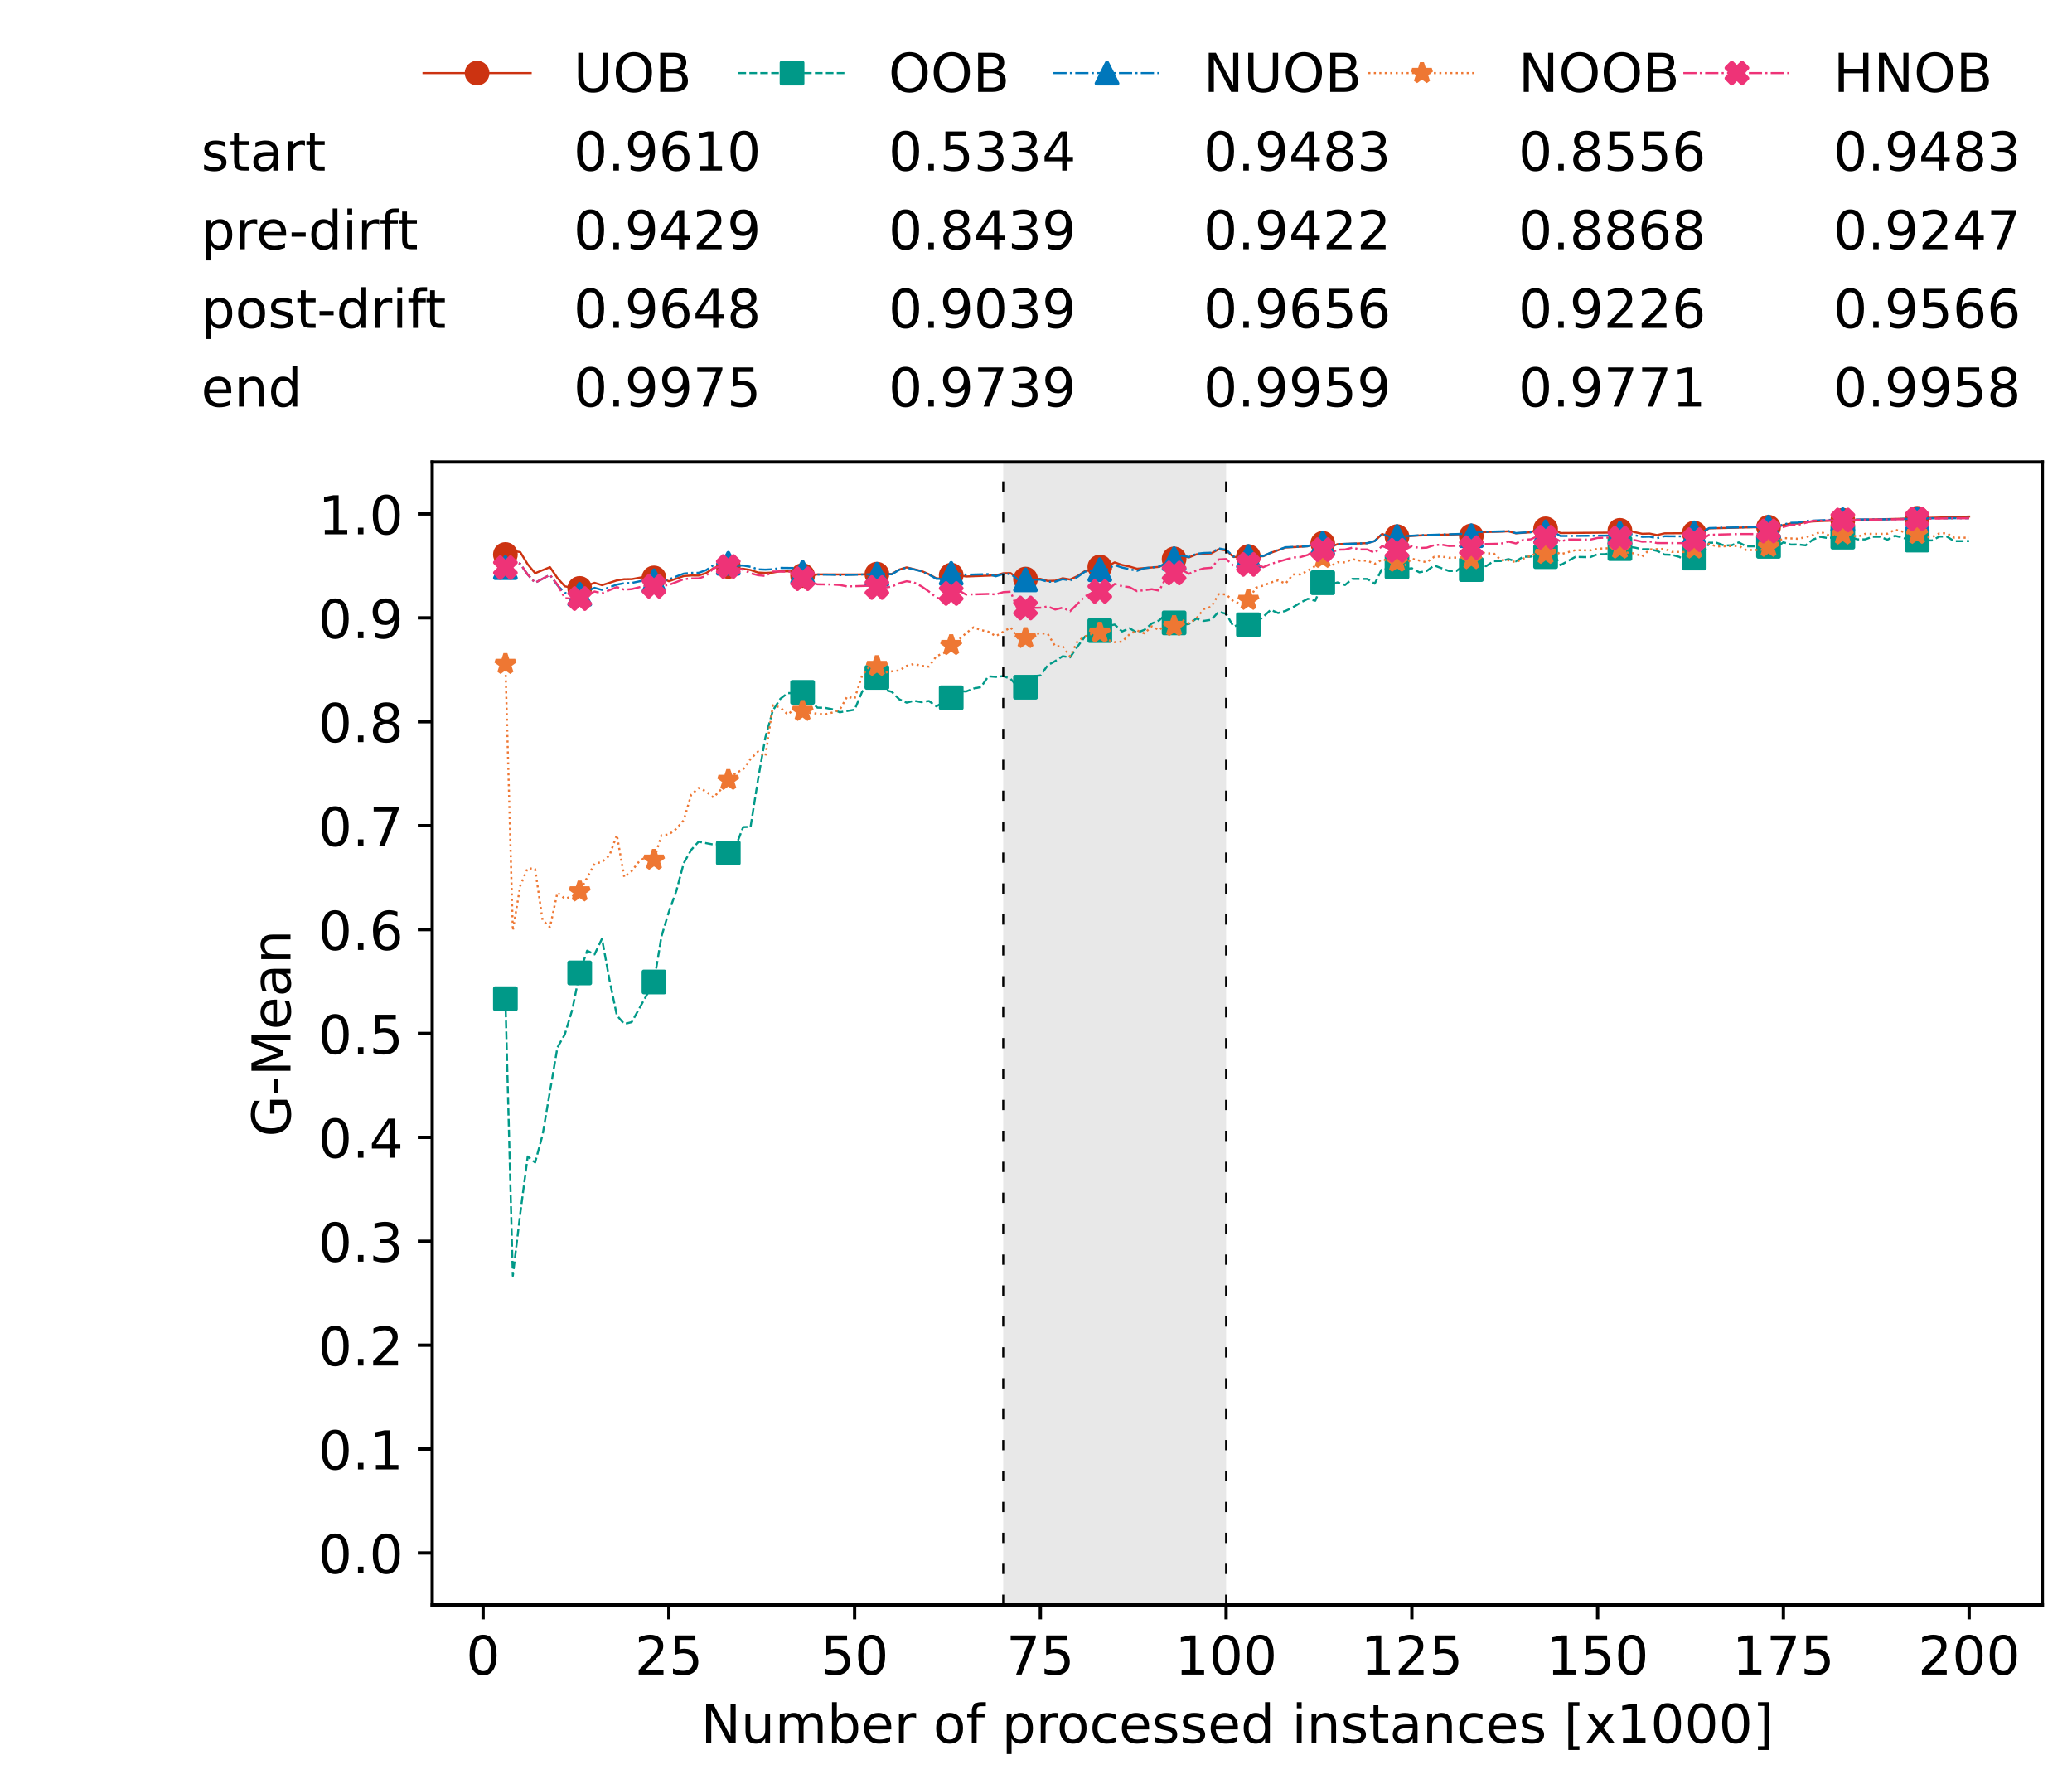 <?xml version="1.0" encoding="utf-8" standalone="no"?>
<!DOCTYPE svg PUBLIC "-//W3C//DTD SVG 1.1//EN"
  "http://www.w3.org/Graphics/SVG/1.1/DTD/svg11.dtd">
<!-- Created with matplotlib (https://matplotlib.org/) -->
<svg height="432.615pt" version="1.1" viewBox="0 0 502.65 432.615" width="502.65pt" xmlns="http://www.w3.org/2000/svg" xmlns:xlink="http://www.w3.org/1999/xlink">
 <defs>
  <style type="text/css">*{stroke-linecap:butt;stroke-linejoin:round;}</style>
 </defs>
 <g id="figure_1">
  <g id="patch_1">
   <path d="M 0 432.615 
L 502.65 432.615 
L 502.65 0 
L 0 0 
z
" style="fill:#ffffff;"/>
  </g>
  <g id="axes_1">
   <g id="patch_2">
    <path d="M 104.85 389.252 
L 495.45 389.252 
L 495.45 112.052 
L 104.85 112.052 
z
" style="fill:#ffffff;"/>
   </g>
   <g id="patch_3">
    <path clip-path="url(#pd9276f4775)" d="M 297.446 389.252 
L 297.446 112.052 
L 243.372 112.052 
L 243.372 389.252 
z
" style="fill:#d3d3d3;opacity:0.5;"/>
   </g>
   <g id="matplotlib.axis_1">
    <g id="xtick_1">
     <g id="line2d_1">
      <defs>
       <path d="M 0 0 
L 0 3.5 
" id="mc9aa2b0bd6" style="stroke:#000000;stroke-width:0.8;"/>
      </defs>
      <g>
       <use style="stroke:#000000;stroke-width:0.8;" x="117.197" xlink:href="#mc9aa2b0bd6" y="389.252"/>
      </g>
     </g>
     <g id="text_1">
      <!-- 0 -->
      <g transform="translate(113.061 406.13)scale(0.13 -0.13)">
       <defs>
        <path d="M 31.781 66.406 
Q 24.172 66.406 20.328 58.906 
Q 16.5 51.422 16.5 36.375 
Q 16.5 21.391 20.328 13.891 
Q 24.172 6.391 31.781 6.391 
Q 39.453 6.391 43.281 13.891 
Q 47.125 21.391 47.125 36.375 
Q 47.125 51.422 43.281 58.906 
Q 39.453 66.406 31.781 66.406 
z
M 31.781 74.219 
Q 44.047 74.219 50.516 64.516 
Q 56.984 54.828 56.984 36.375 
Q 56.984 17.969 50.516 8.266 
Q 44.047 -1.422 31.781 -1.422 
Q 19.531 -1.422 13.062 8.266 
Q 6.594 17.969 6.594 36.375 
Q 6.594 54.828 13.062 64.516 
Q 19.531 74.219 31.781 74.219 
z
" id="DejaVuSans-48"/>
       </defs>
       <use xlink:href="#DejaVuSans-48"/>
      </g>
     </g>
    </g>
    <g id="xtick_2">
     <g id="line2d_2">
      <g>
       <use style="stroke:#000000;stroke-width:0.8;" x="162.259" xlink:href="#mc9aa2b0bd6" y="389.252"/>
      </g>
     </g>
     <g id="text_2">
      <!-- 25 -->
      <g transform="translate(153.988 406.13)scale(0.13 -0.13)">
       <defs>
        <path d="M 19.188 8.297 
L 53.609 8.297 
L 53.609 0 
L 7.328 0 
L 7.328 8.297 
Q 12.938 14.109 22.625 23.891 
Q 32.328 33.688 34.812 36.531 
Q 39.547 41.844 41.422 45.531 
Q 43.312 49.219 43.312 52.781 
Q 43.312 58.594 39.234 62.25 
Q 35.156 65.922 28.609 65.922 
Q 23.969 65.922 18.812 64.312 
Q 13.672 62.703 7.812 59.422 
L 7.812 69.391 
Q 13.766 71.781 18.938 73 
Q 24.125 74.219 28.422 74.219 
Q 39.75 74.219 46.484 68.547 
Q 53.219 62.891 53.219 53.422 
Q 53.219 48.922 51.531 44.891 
Q 49.859 40.875 45.406 35.406 
Q 44.188 33.984 37.641 27.219 
Q 31.109 20.453 19.188 8.297 
z
" id="DejaVuSans-50"/>
        <path d="M 10.797 72.906 
L 49.516 72.906 
L 49.516 64.594 
L 19.828 64.594 
L 19.828 46.734 
Q 21.969 47.469 24.109 47.828 
Q 26.266 48.188 28.422 48.188 
Q 40.625 48.188 47.75 41.5 
Q 54.891 34.812 54.891 23.391 
Q 54.891 11.625 47.562 5.094 
Q 40.234 -1.422 26.906 -1.422 
Q 22.312 -1.422 17.547 -0.641 
Q 12.797 0.141 7.719 1.703 
L 7.719 11.625 
Q 12.109 9.234 16.797 8.062 
Q 21.484 6.891 26.703 6.891 
Q 35.156 6.891 40.078 11.328 
Q 45.016 15.766 45.016 23.391 
Q 45.016 31 40.078 35.438 
Q 35.156 39.891 26.703 39.891 
Q 22.75 39.891 18.812 39.016 
Q 14.891 38.141 10.797 36.281 
z
" id="DejaVuSans-53"/>
       </defs>
       <use xlink:href="#DejaVuSans-50"/>
       <use x="63.623" xlink:href="#DejaVuSans-53"/>
      </g>
     </g>
    </g>
    <g id="xtick_3">
     <g id="line2d_3">
      <g>
       <use style="stroke:#000000;stroke-width:0.8;" x="207.322" xlink:href="#mc9aa2b0bd6" y="389.252"/>
      </g>
     </g>
     <g id="text_3">
      <!-- 50 -->
      <g transform="translate(199.05 406.13)scale(0.13 -0.13)">
       <use xlink:href="#DejaVuSans-53"/>
       <use x="63.623" xlink:href="#DejaVuSans-48"/>
      </g>
     </g>
    </g>
    <g id="xtick_4">
     <g id="line2d_4">
      <g>
       <use style="stroke:#000000;stroke-width:0.8;" x="252.384" xlink:href="#mc9aa2b0bd6" y="389.252"/>
      </g>
     </g>
     <g id="text_4">
      <!-- 75 -->
      <g transform="translate(244.113 406.13)scale(0.13 -0.13)">
       <defs>
        <path d="M 8.203 72.906 
L 55.078 72.906 
L 55.078 68.703 
L 28.609 0 
L 18.312 0 
L 43.219 64.594 
L 8.203 64.594 
z
" id="DejaVuSans-55"/>
       </defs>
       <use xlink:href="#DejaVuSans-55"/>
       <use x="63.623" xlink:href="#DejaVuSans-53"/>
      </g>
     </g>
    </g>
    <g id="xtick_5">
     <g id="line2d_5">
      <g>
       <use style="stroke:#000000;stroke-width:0.8;" x="297.446" xlink:href="#mc9aa2b0bd6" y="389.252"/>
      </g>
     </g>
     <g id="text_5">
      <!-- 100 -->
      <g transform="translate(285.039 406.13)scale(0.13 -0.13)">
       <defs>
        <path d="M 12.406 8.297 
L 28.516 8.297 
L 28.516 63.922 
L 10.984 60.406 
L 10.984 69.391 
L 28.422 72.906 
L 38.281 72.906 
L 38.281 8.297 
L 54.391 8.297 
L 54.391 0 
L 12.406 0 
z
" id="DejaVuSans-49"/>
       </defs>
       <use xlink:href="#DejaVuSans-49"/>
       <use x="63.623" xlink:href="#DejaVuSans-48"/>
       <use x="127.246" xlink:href="#DejaVuSans-48"/>
      </g>
     </g>
    </g>
    <g id="xtick_6">
     <g id="line2d_6">
      <g>
       <use style="stroke:#000000;stroke-width:0.8;" x="342.509" xlink:href="#mc9aa2b0bd6" y="389.252"/>
      </g>
     </g>
     <g id="text_6">
      <!-- 125 -->
      <g transform="translate(330.102 406.13)scale(0.13 -0.13)">
       <use xlink:href="#DejaVuSans-49"/>
       <use x="63.623" xlink:href="#DejaVuSans-50"/>
       <use x="127.246" xlink:href="#DejaVuSans-53"/>
      </g>
     </g>
    </g>
    <g id="xtick_7">
     <g id="line2d_7">
      <g>
       <use style="stroke:#000000;stroke-width:0.8;" x="387.571" xlink:href="#mc9aa2b0bd6" y="389.252"/>
      </g>
     </g>
     <g id="text_7">
      <!-- 150 -->
      <g transform="translate(375.164 406.13)scale(0.13 -0.13)">
       <use xlink:href="#DejaVuSans-49"/>
       <use x="63.623" xlink:href="#DejaVuSans-53"/>
       <use x="127.246" xlink:href="#DejaVuSans-48"/>
      </g>
     </g>
    </g>
    <g id="xtick_8">
     <g id="line2d_8">
      <g>
       <use style="stroke:#000000;stroke-width:0.8;" x="432.633" xlink:href="#mc9aa2b0bd6" y="389.252"/>
      </g>
     </g>
     <g id="text_8">
      <!-- 175 -->
      <g transform="translate(420.226 406.13)scale(0.13 -0.13)">
       <use xlink:href="#DejaVuSans-49"/>
       <use x="63.623" xlink:href="#DejaVuSans-55"/>
       <use x="127.246" xlink:href="#DejaVuSans-53"/>
      </g>
     </g>
    </g>
    <g id="xtick_9">
     <g id="line2d_9">
      <g>
       <use style="stroke:#000000;stroke-width:0.8;" x="477.695" xlink:href="#mc9aa2b0bd6" y="389.252"/>
      </g>
     </g>
     <g id="text_9">
      <!-- 200 -->
      <g transform="translate(465.289 406.13)scale(0.13 -0.13)">
       <use xlink:href="#DejaVuSans-50"/>
       <use x="63.623" xlink:href="#DejaVuSans-48"/>
       <use x="127.246" xlink:href="#DejaVuSans-48"/>
      </g>
     </g>
    </g>
    <g id="text_10">
     <!-- Number of processed instances [x1000] -->
     <g transform="translate(170.025 422.711)scale(0.13 -0.13)">
      <defs>
       <path d="M 9.812 72.906 
L 23.094 72.906 
L 55.422 11.922 
L 55.422 72.906 
L 64.984 72.906 
L 64.984 0 
L 51.703 0 
L 19.391 60.984 
L 19.391 0 
L 9.812 0 
z
" id="DejaVuSans-78"/>
       <path d="M 8.5 21.578 
L 8.5 54.688 
L 17.484 54.688 
L 17.484 21.922 
Q 17.484 14.156 20.5 10.266 
Q 23.531 6.391 29.594 6.391 
Q 36.859 6.391 41.078 11.031 
Q 45.312 15.672 45.312 23.688 
L 45.312 54.688 
L 54.297 54.688 
L 54.297 0 
L 45.312 0 
L 45.312 8.406 
Q 42.047 3.422 37.719 1 
Q 33.406 -1.422 27.688 -1.422 
Q 18.266 -1.422 13.375 4.438 
Q 8.5 10.297 8.5 21.578 
z
M 31.109 56 
z
" id="DejaVuSans-117"/>
       <path d="M 52 44.188 
Q 55.375 50.25 60.062 53.125 
Q 64.75 56 71.094 56 
Q 79.641 56 84.281 50.016 
Q 88.922 44.047 88.922 33.016 
L 88.922 0 
L 79.891 0 
L 79.891 32.719 
Q 79.891 40.578 77.094 44.375 
Q 74.312 48.188 68.609 48.188 
Q 61.625 48.188 57.562 43.547 
Q 53.516 38.922 53.516 30.906 
L 53.516 0 
L 44.484 0 
L 44.484 32.719 
Q 44.484 40.625 41.703 44.406 
Q 38.922 48.188 33.109 48.188 
Q 26.219 48.188 22.156 43.531 
Q 18.109 38.875 18.109 30.906 
L 18.109 0 
L 9.078 0 
L 9.078 54.688 
L 18.109 54.688 
L 18.109 46.188 
Q 21.188 51.219 25.484 53.609 
Q 29.781 56 35.688 56 
Q 41.656 56 45.828 52.969 
Q 50 49.953 52 44.188 
z
" id="DejaVuSans-109"/>
       <path d="M 48.688 27.297 
Q 48.688 37.203 44.609 42.844 
Q 40.531 48.484 33.406 48.484 
Q 26.266 48.484 22.188 42.844 
Q 18.109 37.203 18.109 27.297 
Q 18.109 17.391 22.188 11.75 
Q 26.266 6.109 33.406 6.109 
Q 40.531 6.109 44.609 11.75 
Q 48.688 17.391 48.688 27.297 
z
M 18.109 46.391 
Q 20.953 51.266 25.266 53.625 
Q 29.594 56 35.594 56 
Q 45.562 56 51.781 48.094 
Q 58.016 40.188 58.016 27.297 
Q 58.016 14.406 51.781 6.484 
Q 45.562 -1.422 35.594 -1.422 
Q 29.594 -1.422 25.266 0.953 
Q 20.953 3.328 18.109 8.203 
L 18.109 0 
L 9.078 0 
L 9.078 75.984 
L 18.109 75.984 
z
" id="DejaVuSans-98"/>
       <path d="M 56.203 29.594 
L 56.203 25.203 
L 14.891 25.203 
Q 15.484 15.922 20.484 11.062 
Q 25.484 6.203 34.422 6.203 
Q 39.594 6.203 44.453 7.469 
Q 49.312 8.734 54.109 11.281 
L 54.109 2.781 
Q 49.266 0.734 44.188 -0.344 
Q 39.109 -1.422 33.891 -1.422 
Q 20.797 -1.422 13.156 6.188 
Q 5.516 13.812 5.516 26.812 
Q 5.516 40.234 12.766 48.109 
Q 20.016 56 32.328 56 
Q 43.359 56 49.781 48.891 
Q 56.203 41.797 56.203 29.594 
z
M 47.219 32.234 
Q 47.125 39.594 43.094 43.984 
Q 39.062 48.391 32.422 48.391 
Q 24.906 48.391 20.391 44.141 
Q 15.875 39.891 15.188 32.172 
z
" id="DejaVuSans-101"/>
       <path d="M 41.109 46.297 
Q 39.594 47.172 37.812 47.578 
Q 36.031 48 33.891 48 
Q 26.266 48 22.188 43.047 
Q 18.109 38.094 18.109 28.812 
L 18.109 0 
L 9.078 0 
L 9.078 54.688 
L 18.109 54.688 
L 18.109 46.188 
Q 20.953 51.172 25.484 53.578 
Q 30.031 56 36.531 56 
Q 37.453 56 38.578 55.875 
Q 39.703 55.766 41.062 55.516 
z
" id="DejaVuSans-114"/>
       <path id="DejaVuSans-32"/>
       <path d="M 30.609 48.391 
Q 23.391 48.391 19.188 42.75 
Q 14.984 37.109 14.984 27.297 
Q 14.984 17.484 19.156 11.844 
Q 23.344 6.203 30.609 6.203 
Q 37.797 6.203 41.984 11.859 
Q 46.188 17.531 46.188 27.297 
Q 46.188 37.016 41.984 42.703 
Q 37.797 48.391 30.609 48.391 
z
M 30.609 56 
Q 42.328 56 49.016 48.375 
Q 55.719 40.766 55.719 27.297 
Q 55.719 13.875 49.016 6.219 
Q 42.328 -1.422 30.609 -1.422 
Q 18.844 -1.422 12.172 6.219 
Q 5.516 13.875 5.516 27.297 
Q 5.516 40.766 12.172 48.375 
Q 18.844 56 30.609 56 
z
" id="DejaVuSans-111"/>
       <path d="M 37.109 75.984 
L 37.109 68.5 
L 28.516 68.5 
Q 23.688 68.5 21.797 66.547 
Q 19.922 64.594 19.922 59.516 
L 19.922 54.688 
L 34.719 54.688 
L 34.719 47.703 
L 19.922 47.703 
L 19.922 0 
L 10.891 0 
L 10.891 47.703 
L 2.297 47.703 
L 2.297 54.688 
L 10.891 54.688 
L 10.891 58.5 
Q 10.891 67.625 15.141 71.797 
Q 19.391 75.984 28.609 75.984 
z
" id="DejaVuSans-102"/>
       <path d="M 18.109 8.203 
L 18.109 -20.797 
L 9.078 -20.797 
L 9.078 54.688 
L 18.109 54.688 
L 18.109 46.391 
Q 20.953 51.266 25.266 53.625 
Q 29.594 56 35.594 56 
Q 45.562 56 51.781 48.094 
Q 58.016 40.188 58.016 27.297 
Q 58.016 14.406 51.781 6.484 
Q 45.562 -1.422 35.594 -1.422 
Q 29.594 -1.422 25.266 0.953 
Q 20.953 3.328 18.109 8.203 
z
M 48.688 27.297 
Q 48.688 37.203 44.609 42.844 
Q 40.531 48.484 33.406 48.484 
Q 26.266 48.484 22.188 42.844 
Q 18.109 37.203 18.109 27.297 
Q 18.109 17.391 22.188 11.75 
Q 26.266 6.109 33.406 6.109 
Q 40.531 6.109 44.609 11.75 
Q 48.688 17.391 48.688 27.297 
z
" id="DejaVuSans-112"/>
       <path d="M 48.781 52.594 
L 48.781 44.188 
Q 44.969 46.297 41.141 47.344 
Q 37.312 48.391 33.406 48.391 
Q 24.656 48.391 19.812 42.844 
Q 14.984 37.312 14.984 27.297 
Q 14.984 17.281 19.812 11.734 
Q 24.656 6.203 33.406 6.203 
Q 37.312 6.203 41.141 7.25 
Q 44.969 8.297 48.781 10.406 
L 48.781 2.094 
Q 45.016 0.344 40.984 -0.531 
Q 36.969 -1.422 32.422 -1.422 
Q 20.062 -1.422 12.781 6.344 
Q 5.516 14.109 5.516 27.297 
Q 5.516 40.672 12.859 48.328 
Q 20.219 56 33.016 56 
Q 37.156 56 41.109 55.141 
Q 45.062 54.297 48.781 52.594 
z
" id="DejaVuSans-99"/>
       <path d="M 44.281 53.078 
L 44.281 44.578 
Q 40.484 46.531 36.375 47.5 
Q 32.281 48.484 27.875 48.484 
Q 21.188 48.484 17.844 46.438 
Q 14.5 44.391 14.5 40.281 
Q 14.5 37.156 16.891 35.375 
Q 19.281 33.594 26.516 31.984 
L 29.594 31.297 
Q 39.156 29.25 43.188 25.516 
Q 47.219 21.781 47.219 15.094 
Q 47.219 7.469 41.188 3.016 
Q 35.156 -1.422 24.609 -1.422 
Q 20.219 -1.422 15.453 -0.562 
Q 10.688 0.297 5.422 2 
L 5.422 11.281 
Q 10.406 8.688 15.234 7.391 
Q 20.062 6.109 24.812 6.109 
Q 31.156 6.109 34.562 8.281 
Q 37.984 10.453 37.984 14.406 
Q 37.984 18.062 35.516 20.016 
Q 33.062 21.969 24.703 23.781 
L 21.578 24.516 
Q 13.234 26.266 9.516 29.906 
Q 5.812 33.547 5.812 39.891 
Q 5.812 47.609 11.281 51.797 
Q 16.75 56 26.812 56 
Q 31.781 56 36.172 55.266 
Q 40.578 54.547 44.281 53.078 
z
" id="DejaVuSans-115"/>
       <path d="M 45.406 46.391 
L 45.406 75.984 
L 54.391 75.984 
L 54.391 0 
L 45.406 0 
L 45.406 8.203 
Q 42.578 3.328 38.25 0.953 
Q 33.938 -1.422 27.875 -1.422 
Q 17.969 -1.422 11.734 6.484 
Q 5.516 14.406 5.516 27.297 
Q 5.516 40.188 11.734 48.094 
Q 17.969 56 27.875 56 
Q 33.938 56 38.25 53.625 
Q 42.578 51.266 45.406 46.391 
z
M 14.797 27.297 
Q 14.797 17.391 18.875 11.75 
Q 22.953 6.109 30.078 6.109 
Q 37.203 6.109 41.297 11.75 
Q 45.406 17.391 45.406 27.297 
Q 45.406 37.203 41.297 42.844 
Q 37.203 48.484 30.078 48.484 
Q 22.953 48.484 18.875 42.844 
Q 14.797 37.203 14.797 27.297 
z
" id="DejaVuSans-100"/>
       <path d="M 9.422 54.688 
L 18.406 54.688 
L 18.406 0 
L 9.422 0 
z
M 9.422 75.984 
L 18.406 75.984 
L 18.406 64.594 
L 9.422 64.594 
z
" id="DejaVuSans-105"/>
       <path d="M 54.891 33.016 
L 54.891 0 
L 45.906 0 
L 45.906 32.719 
Q 45.906 40.484 42.875 44.328 
Q 39.844 48.188 33.797 48.188 
Q 26.516 48.188 22.312 43.547 
Q 18.109 38.922 18.109 30.906 
L 18.109 0 
L 9.078 0 
L 9.078 54.688 
L 18.109 54.688 
L 18.109 46.188 
Q 21.344 51.125 25.703 53.562 
Q 30.078 56 35.797 56 
Q 45.219 56 50.047 50.172 
Q 54.891 44.344 54.891 33.016 
z
" id="DejaVuSans-110"/>
       <path d="M 18.312 70.219 
L 18.312 54.688 
L 36.812 54.688 
L 36.812 47.703 
L 18.312 47.703 
L 18.312 18.016 
Q 18.312 11.328 20.141 9.422 
Q 21.969 7.516 27.594 7.516 
L 36.812 7.516 
L 36.812 0 
L 27.594 0 
Q 17.188 0 13.234 3.875 
Q 9.281 7.766 9.281 18.016 
L 9.281 47.703 
L 2.688 47.703 
L 2.688 54.688 
L 9.281 54.688 
L 9.281 70.219 
z
" id="DejaVuSans-116"/>
       <path d="M 34.281 27.484 
Q 23.391 27.484 19.188 25 
Q 14.984 22.516 14.984 16.5 
Q 14.984 11.719 18.141 8.906 
Q 21.297 6.109 26.703 6.109 
Q 34.188 6.109 38.703 11.406 
Q 43.219 16.703 43.219 25.484 
L 43.219 27.484 
z
M 52.203 31.203 
L 52.203 0 
L 43.219 0 
L 43.219 8.297 
Q 40.141 3.328 35.547 0.953 
Q 30.953 -1.422 24.312 -1.422 
Q 15.922 -1.422 10.953 3.297 
Q 6 8.016 6 15.922 
Q 6 25.141 12.172 29.828 
Q 18.359 34.516 30.609 34.516 
L 43.219 34.516 
L 43.219 35.406 
Q 43.219 41.609 39.141 45 
Q 35.062 48.391 27.688 48.391 
Q 23 48.391 18.547 47.266 
Q 14.109 46.141 10.016 43.891 
L 10.016 52.203 
Q 14.938 54.109 19.578 55.047 
Q 24.219 56 28.609 56 
Q 40.484 56 46.344 49.844 
Q 52.203 43.703 52.203 31.203 
z
" id="DejaVuSans-97"/>
       <path d="M 8.594 75.984 
L 29.297 75.984 
L 29.297 69 
L 17.578 69 
L 17.578 -6.203 
L 29.297 -6.203 
L 29.297 -13.188 
L 8.594 -13.188 
z
" id="DejaVuSans-91"/>
       <path d="M 54.891 54.688 
L 35.109 28.078 
L 55.906 0 
L 45.312 0 
L 29.391 21.484 
L 13.484 0 
L 2.875 0 
L 24.125 28.609 
L 4.688 54.688 
L 15.281 54.688 
L 29.781 35.203 
L 44.281 54.688 
z
" id="DejaVuSans-120"/>
       <path d="M 30.422 75.984 
L 30.422 -13.188 
L 9.719 -13.188 
L 9.719 -6.203 
L 21.391 -6.203 
L 21.391 69 
L 9.719 69 
L 9.719 75.984 
z
" id="DejaVuSans-93"/>
      </defs>
      <use xlink:href="#DejaVuSans-78"/>
      <use x="74.805" xlink:href="#DejaVuSans-117"/>
      <use x="138.184" xlink:href="#DejaVuSans-109"/>
      <use x="235.596" xlink:href="#DejaVuSans-98"/>
      <use x="299.072" xlink:href="#DejaVuSans-101"/>
      <use x="360.596" xlink:href="#DejaVuSans-114"/>
      <use x="401.709" xlink:href="#DejaVuSans-32"/>
      <use x="433.496" xlink:href="#DejaVuSans-111"/>
      <use x="494.678" xlink:href="#DejaVuSans-102"/>
      <use x="529.883" xlink:href="#DejaVuSans-32"/>
      <use x="561.67" xlink:href="#DejaVuSans-112"/>
      <use x="625.146" xlink:href="#DejaVuSans-114"/>
      <use x="664.01" xlink:href="#DejaVuSans-111"/>
      <use x="725.191" xlink:href="#DejaVuSans-99"/>
      <use x="780.172" xlink:href="#DejaVuSans-101"/>
      <use x="841.695" xlink:href="#DejaVuSans-115"/>
      <use x="893.795" xlink:href="#DejaVuSans-115"/>
      <use x="945.895" xlink:href="#DejaVuSans-101"/>
      <use x="1007.418" xlink:href="#DejaVuSans-100"/>
      <use x="1070.895" xlink:href="#DejaVuSans-32"/>
      <use x="1102.682" xlink:href="#DejaVuSans-105"/>
      <use x="1130.465" xlink:href="#DejaVuSans-110"/>
      <use x="1193.844" xlink:href="#DejaVuSans-115"/>
      <use x="1245.943" xlink:href="#DejaVuSans-116"/>
      <use x="1285.152" xlink:href="#DejaVuSans-97"/>
      <use x="1346.432" xlink:href="#DejaVuSans-110"/>
      <use x="1409.811" xlink:href="#DejaVuSans-99"/>
      <use x="1464.791" xlink:href="#DejaVuSans-101"/>
      <use x="1526.314" xlink:href="#DejaVuSans-115"/>
      <use x="1578.414" xlink:href="#DejaVuSans-32"/>
      <use x="1610.201" xlink:href="#DejaVuSans-91"/>
      <use x="1649.215" xlink:href="#DejaVuSans-120"/>
      <use x="1708.395" xlink:href="#DejaVuSans-49"/>
      <use x="1772.018" xlink:href="#DejaVuSans-48"/>
      <use x="1835.641" xlink:href="#DejaVuSans-48"/>
      <use x="1899.264" xlink:href="#DejaVuSans-48"/>
      <use x="1962.887" xlink:href="#DejaVuSans-93"/>
     </g>
    </g>
   </g>
   <g id="matplotlib.axis_2">
    <g id="ytick_1">
     <g id="line2d_10">
      <defs>
       <path d="M 0 0 
L -3.5 0 
" id="m1a0e494145" style="stroke:#000000;stroke-width:0.8;"/>
      </defs>
      <g>
       <use style="stroke:#000000;stroke-width:0.8;" x="104.85" xlink:href="#m1a0e494145" y="376.652"/>
      </g>
     </g>
     <g id="text_11">
      <!-- 0.0 -->
      <g transform="translate(77.176 381.591)scale(0.13 -0.13)">
       <defs>
        <path d="M 10.688 12.406 
L 21 12.406 
L 21 0 
L 10.688 0 
z
" id="DejaVuSans-46"/>
       </defs>
       <use xlink:href="#DejaVuSans-48"/>
       <use x="63.623" xlink:href="#DejaVuSans-46"/>
       <use x="95.41" xlink:href="#DejaVuSans-48"/>
      </g>
     </g>
    </g>
    <g id="ytick_2">
     <g id="line2d_11">
      <g>
       <use style="stroke:#000000;stroke-width:0.8;" x="104.85" xlink:href="#m1a0e494145" y="351.452"/>
      </g>
     </g>
     <g id="text_12">
      <!-- 0.1 -->
      <g transform="translate(77.176 356.391)scale(0.13 -0.13)">
       <use xlink:href="#DejaVuSans-48"/>
       <use x="63.623" xlink:href="#DejaVuSans-46"/>
       <use x="95.41" xlink:href="#DejaVuSans-49"/>
      </g>
     </g>
    </g>
    <g id="ytick_3">
     <g id="line2d_12">
      <g>
       <use style="stroke:#000000;stroke-width:0.8;" x="104.85" xlink:href="#m1a0e494145" y="326.252"/>
      </g>
     </g>
     <g id="text_13">
      <!-- 0.2 -->
      <g transform="translate(77.176 331.191)scale(0.13 -0.13)">
       <use xlink:href="#DejaVuSans-48"/>
       <use x="63.623" xlink:href="#DejaVuSans-46"/>
       <use x="95.41" xlink:href="#DejaVuSans-50"/>
      </g>
     </g>
    </g>
    <g id="ytick_4">
     <g id="line2d_13">
      <g>
       <use style="stroke:#000000;stroke-width:0.8;" x="104.85" xlink:href="#m1a0e494145" y="301.052"/>
      </g>
     </g>
     <g id="text_14">
      <!-- 0.3 -->
      <g transform="translate(77.176 305.991)scale(0.13 -0.13)">
       <defs>
        <path d="M 40.578 39.312 
Q 47.656 37.797 51.625 33 
Q 55.609 28.219 55.609 21.188 
Q 55.609 10.406 48.188 4.484 
Q 40.766 -1.422 27.094 -1.422 
Q 22.516 -1.422 17.656 -0.516 
Q 12.797 0.391 7.625 2.203 
L 7.625 11.719 
Q 11.719 9.328 16.594 8.109 
Q 21.484 6.891 26.812 6.891 
Q 36.078 6.891 40.938 10.547 
Q 45.797 14.203 45.797 21.188 
Q 45.797 27.641 41.281 31.266 
Q 36.766 34.906 28.719 34.906 
L 20.219 34.906 
L 20.219 43.016 
L 29.109 43.016 
Q 36.375 43.016 40.234 45.922 
Q 44.094 48.828 44.094 54.297 
Q 44.094 59.906 40.109 62.906 
Q 36.141 65.922 28.719 65.922 
Q 24.656 65.922 20.016 65.031 
Q 15.375 64.156 9.812 62.312 
L 9.812 71.094 
Q 15.438 72.656 20.344 73.438 
Q 25.25 74.219 29.594 74.219 
Q 40.828 74.219 47.359 69.109 
Q 53.906 64.016 53.906 55.328 
Q 53.906 49.266 50.438 45.094 
Q 46.969 40.922 40.578 39.312 
z
" id="DejaVuSans-51"/>
       </defs>
       <use xlink:href="#DejaVuSans-48"/>
       <use x="63.623" xlink:href="#DejaVuSans-46"/>
       <use x="95.41" xlink:href="#DejaVuSans-51"/>
      </g>
     </g>
    </g>
    <g id="ytick_5">
     <g id="line2d_14">
      <g>
       <use style="stroke:#000000;stroke-width:0.8;" x="104.85" xlink:href="#m1a0e494145" y="275.852"/>
      </g>
     </g>
     <g id="text_15">
      <!-- 0.4 -->
      <g transform="translate(77.176 280.791)scale(0.13 -0.13)">
       <defs>
        <path d="M 37.797 64.312 
L 12.891 25.391 
L 37.797 25.391 
z
M 35.203 72.906 
L 47.609 72.906 
L 47.609 25.391 
L 58.016 25.391 
L 58.016 17.188 
L 47.609 17.188 
L 47.609 0 
L 37.797 0 
L 37.797 17.188 
L 4.891 17.188 
L 4.891 26.703 
z
" id="DejaVuSans-52"/>
       </defs>
       <use xlink:href="#DejaVuSans-48"/>
       <use x="63.623" xlink:href="#DejaVuSans-46"/>
       <use x="95.41" xlink:href="#DejaVuSans-52"/>
      </g>
     </g>
    </g>
    <g id="ytick_6">
     <g id="line2d_15">
      <g>
       <use style="stroke:#000000;stroke-width:0.8;" x="104.85" xlink:href="#m1a0e494145" y="250.652"/>
      </g>
     </g>
     <g id="text_16">
      <!-- 0.5 -->
      <g transform="translate(77.176 255.591)scale(0.13 -0.13)">
       <use xlink:href="#DejaVuSans-48"/>
       <use x="63.623" xlink:href="#DejaVuSans-46"/>
       <use x="95.41" xlink:href="#DejaVuSans-53"/>
      </g>
     </g>
    </g>
    <g id="ytick_7">
     <g id="line2d_16">
      <g>
       <use style="stroke:#000000;stroke-width:0.8;" x="104.85" xlink:href="#m1a0e494145" y="225.452"/>
      </g>
     </g>
     <g id="text_17">
      <!-- 0.6 -->
      <g transform="translate(77.176 230.391)scale(0.13 -0.13)">
       <defs>
        <path d="M 33.016 40.375 
Q 26.375 40.375 22.484 35.828 
Q 18.609 31.297 18.609 23.391 
Q 18.609 15.531 22.484 10.953 
Q 26.375 6.391 33.016 6.391 
Q 39.656 6.391 43.531 10.953 
Q 47.406 15.531 47.406 23.391 
Q 47.406 31.297 43.531 35.828 
Q 39.656 40.375 33.016 40.375 
z
M 52.594 71.297 
L 52.594 62.312 
Q 48.875 64.062 45.094 64.984 
Q 41.312 65.922 37.594 65.922 
Q 27.828 65.922 22.672 59.328 
Q 17.531 52.734 16.797 39.406 
Q 19.672 43.656 24.016 45.922 
Q 28.375 48.188 33.594 48.188 
Q 44.578 48.188 50.953 41.516 
Q 57.328 34.859 57.328 23.391 
Q 57.328 12.156 50.688 5.359 
Q 44.047 -1.422 33.016 -1.422 
Q 20.359 -1.422 13.672 8.266 
Q 6.984 17.969 6.984 36.375 
Q 6.984 53.656 15.188 63.938 
Q 23.391 74.219 37.203 74.219 
Q 40.922 74.219 44.703 73.484 
Q 48.484 72.75 52.594 71.297 
z
" id="DejaVuSans-54"/>
       </defs>
       <use xlink:href="#DejaVuSans-48"/>
       <use x="63.623" xlink:href="#DejaVuSans-46"/>
       <use x="95.41" xlink:href="#DejaVuSans-54"/>
      </g>
     </g>
    </g>
    <g id="ytick_8">
     <g id="line2d_17">
      <g>
       <use style="stroke:#000000;stroke-width:0.8;" x="104.85" xlink:href="#m1a0e494145" y="200.252"/>
      </g>
     </g>
     <g id="text_18">
      <!-- 0.7 -->
      <g transform="translate(77.176 205.191)scale(0.13 -0.13)">
       <use xlink:href="#DejaVuSans-48"/>
       <use x="63.623" xlink:href="#DejaVuSans-46"/>
       <use x="95.41" xlink:href="#DejaVuSans-55"/>
      </g>
     </g>
    </g>
    <g id="ytick_9">
     <g id="line2d_18">
      <g>
       <use style="stroke:#000000;stroke-width:0.8;" x="104.85" xlink:href="#m1a0e494145" y="175.052"/>
      </g>
     </g>
     <g id="text_19">
      <!-- 0.8 -->
      <g transform="translate(77.176 179.991)scale(0.13 -0.13)">
       <defs>
        <path d="M 31.781 34.625 
Q 24.75 34.625 20.719 30.859 
Q 16.703 27.094 16.703 20.516 
Q 16.703 13.922 20.719 10.156 
Q 24.75 6.391 31.781 6.391 
Q 38.812 6.391 42.859 10.172 
Q 46.922 13.969 46.922 20.516 
Q 46.922 27.094 42.891 30.859 
Q 38.875 34.625 31.781 34.625 
z
M 21.922 38.812 
Q 15.578 40.375 12.031 44.719 
Q 8.5 49.078 8.5 55.328 
Q 8.5 64.062 14.719 69.141 
Q 20.953 74.219 31.781 74.219 
Q 42.672 74.219 48.875 69.141 
Q 55.078 64.062 55.078 55.328 
Q 55.078 49.078 51.531 44.719 
Q 48 40.375 41.703 38.812 
Q 48.828 37.156 52.797 32.312 
Q 56.781 27.484 56.781 20.516 
Q 56.781 9.906 50.312 4.234 
Q 43.844 -1.422 31.781 -1.422 
Q 19.734 -1.422 13.25 4.234 
Q 6.781 9.906 6.781 20.516 
Q 6.781 27.484 10.781 32.312 
Q 14.797 37.156 21.922 38.812 
z
M 18.312 54.391 
Q 18.312 48.734 21.844 45.562 
Q 25.391 42.391 31.781 42.391 
Q 38.141 42.391 41.719 45.562 
Q 45.312 48.734 45.312 54.391 
Q 45.312 60.062 41.719 63.234 
Q 38.141 66.406 31.781 66.406 
Q 25.391 66.406 21.844 63.234 
Q 18.312 60.062 18.312 54.391 
z
" id="DejaVuSans-56"/>
       </defs>
       <use xlink:href="#DejaVuSans-48"/>
       <use x="63.623" xlink:href="#DejaVuSans-46"/>
       <use x="95.41" xlink:href="#DejaVuSans-56"/>
      </g>
     </g>
    </g>
    <g id="ytick_10">
     <g id="line2d_19">
      <g>
       <use style="stroke:#000000;stroke-width:0.8;" x="104.85" xlink:href="#m1a0e494145" y="149.852"/>
      </g>
     </g>
     <g id="text_20">
      <!-- 0.9 -->
      <g transform="translate(77.176 154.791)scale(0.13 -0.13)">
       <defs>
        <path d="M 10.984 1.516 
L 10.984 10.5 
Q 14.703 8.734 18.5 7.812 
Q 22.312 6.891 25.984 6.891 
Q 35.75 6.891 40.891 13.453 
Q 46.047 20.016 46.781 33.406 
Q 43.953 29.203 39.594 26.953 
Q 35.25 24.703 29.984 24.703 
Q 19.047 24.703 12.672 31.312 
Q 6.297 37.938 6.297 49.422 
Q 6.297 60.641 12.938 67.422 
Q 19.578 74.219 30.609 74.219 
Q 43.266 74.219 49.922 64.516 
Q 56.594 54.828 56.594 36.375 
Q 56.594 19.141 48.406 8.859 
Q 40.234 -1.422 26.422 -1.422 
Q 22.703 -1.422 18.891 -0.688 
Q 15.094 0.047 10.984 1.516 
z
M 30.609 32.422 
Q 37.25 32.422 41.125 36.953 
Q 45.016 41.5 45.016 49.422 
Q 45.016 57.281 41.125 61.844 
Q 37.25 66.406 30.609 66.406 
Q 23.969 66.406 20.094 61.844 
Q 16.219 57.281 16.219 49.422 
Q 16.219 41.5 20.094 36.953 
Q 23.969 32.422 30.609 32.422 
z
" id="DejaVuSans-57"/>
       </defs>
       <use xlink:href="#DejaVuSans-48"/>
       <use x="63.623" xlink:href="#DejaVuSans-46"/>
       <use x="95.41" xlink:href="#DejaVuSans-57"/>
      </g>
     </g>
    </g>
    <g id="ytick_11">
     <g id="line2d_20">
      <g>
       <use style="stroke:#000000;stroke-width:0.8;" x="104.85" xlink:href="#m1a0e494145" y="124.652"/>
      </g>
     </g>
     <g id="text_21">
      <!-- 1.0 -->
      <g transform="translate(77.176 129.591)scale(0.13 -0.13)">
       <use xlink:href="#DejaVuSans-49"/>
       <use x="63.623" xlink:href="#DejaVuSans-46"/>
       <use x="95.41" xlink:href="#DejaVuSans-48"/>
      </g>
     </g>
    </g>
    <g id="text_22">
     <!-- G-Mean -->
     <g transform="translate(70.472 275.744)rotate(-90)scale(0.13 -0.13)">
      <defs>
       <path d="M 59.516 10.406 
L 59.516 29.984 
L 43.406 29.984 
L 43.406 38.094 
L 69.281 38.094 
L 69.281 6.781 
Q 63.578 2.734 56.688 0.656 
Q 49.812 -1.422 42 -1.422 
Q 24.906 -1.422 15.25 8.562 
Q 5.609 18.562 5.609 36.375 
Q 5.609 54.25 15.25 64.234 
Q 24.906 74.219 42 74.219 
Q 49.125 74.219 55.547 72.453 
Q 61.969 70.703 67.391 67.281 
L 67.391 56.781 
Q 61.922 61.422 55.766 63.766 
Q 49.609 66.109 42.828 66.109 
Q 29.438 66.109 22.719 58.641 
Q 16.016 51.172 16.016 36.375 
Q 16.016 21.625 22.719 14.156 
Q 29.438 6.688 42.828 6.688 
Q 48.047 6.688 52.141 7.594 
Q 56.25 8.5 59.516 10.406 
z
" id="DejaVuSans-71"/>
       <path d="M 4.891 31.391 
L 31.203 31.391 
L 31.203 23.391 
L 4.891 23.391 
z
" id="DejaVuSans-45"/>
       <path d="M 9.812 72.906 
L 24.516 72.906 
L 43.109 23.297 
L 61.812 72.906 
L 76.516 72.906 
L 76.516 0 
L 66.891 0 
L 66.891 64.016 
L 48.094 14.016 
L 38.188 14.016 
L 19.391 64.016 
L 19.391 0 
L 9.812 0 
z
" id="DejaVuSans-77"/>
      </defs>
      <use xlink:href="#DejaVuSans-71"/>
      <use x="77.49" xlink:href="#DejaVuSans-45"/>
      <use x="113.574" xlink:href="#DejaVuSans-77"/>
      <use x="199.854" xlink:href="#DejaVuSans-101"/>
      <use x="261.377" xlink:href="#DejaVuSans-97"/>
      <use x="322.656" xlink:href="#DejaVuSans-110"/>
     </g>
    </g>
   </g>
   <g id="line2d_21"/>
   <g id="line2d_22"/>
   <g id="line2d_23"/>
   <g id="line2d_24"/>
   <g id="line2d_25"/>
   <g id="line2d_26">
    <path clip-path="url(#pd9276f4775)" d="M 122.605 134.487 
L 124.407 133.571 
L 126.21 133.913 
L 128.012 136.857 
L 129.815 139.022 
L 133.419 137.556 
L 135.222 140.189 
L 137.024 142.195 
L 138.827 142.568 
L 140.629 142.717 
L 144.234 141.352 
L 146.037 141.926 
L 149.642 140.771 
L 151.444 140.48 
L 153.247 140.468 
L 156.852 139.801 
L 158.654 140.168 
L 160.457 140.164 
L 162.259 140.977 
L 165.864 139.714 
L 167.667 139.583 
L 169.469 139.597 
L 171.272 139.009 
L 173.074 137.822 
L 174.877 137.192 
L 176.679 137.381 
L 178.482 137.936 
L 180.284 137.951 
L 182.087 138.25 
L 183.889 138.86 
L 185.692 138.947 
L 187.494 138.86 
L 189.297 138.536 
L 192.902 138.596 
L 194.704 139.595 
L 196.507 139.646 
L 198.309 139.31 
L 207.322 139.335 
L 216.334 139.217 
L 218.137 138.146 
L 219.939 137.615 
L 223.544 138.494 
L 225.347 139.274 
L 227.149 140.282 
L 228.952 140.311 
L 230.754 139.504 
L 232.557 139.518 
L 234.359 139.823 
L 241.569 139.541 
L 243.372 139.033 
L 245.174 139.005 
L 246.976 140.379 
L 248.779 140.442 
L 252.384 140.406 
L 254.186 140.903 
L 255.989 140.85 
L 257.791 140.24 
L 259.594 140.552 
L 261.396 139.72 
L 263.199 138.511 
L 265.001 138.248 
L 266.804 137.514 
L 268.606 137.388 
L 270.409 136.396 
L 272.211 137.031 
L 274.014 137.408 
L 275.816 137.932 
L 281.224 137.481 
L 284.829 135.559 
L 286.631 134.839 
L 288.434 135.19 
L 290.236 134.452 
L 292.039 134.259 
L 293.841 134.228 
L 295.644 133.201 
L 297.446 133.51 
L 299.249 135.087 
L 302.854 134.99 
L 304.656 134.888 
L 306.459 134.901 
L 308.261 134.097 
L 311.866 132.79 
L 315.471 132.608 
L 317.274 132.471 
L 319.076 131.755 
L 320.879 131.775 
L 322.681 132.684 
L 324.484 131.972 
L 328.089 131.86 
L 331.694 131.73 
L 333.496 131.207 
L 335.299 129.507 
L 337.101 130.191 
L 340.706 130.082 
L 344.311 129.863 
L 355.126 129.543 
L 356.928 129.981 
L 358.731 129.078 
L 364.138 128.935 
L 365.941 128.857 
L 367.743 129.339 
L 371.348 129.095 
L 373.151 128.287 
L 376.756 128.215 
L 378.558 129.275 
L 391.176 129.17 
L 392.978 128.63 
L 394.781 128.534 
L 396.583 129.071 
L 398.386 129.457 
L 400.188 129.406 
L 401.991 129.773 
L 403.793 129.351 
L 411.003 129.299 
L 412.806 129.293 
L 414.608 128.142 
L 425.423 127.879 
L 430.831 127.91 
L 432.633 127.347 
L 434.436 126.961 
L 436.238 126.973 
L 438.041 126.568 
L 441.646 126.374 
L 448.856 126.125 
L 461.473 125.812 
L 477.695 125.283 
L 477.695 125.283 
" style="fill:none;stroke:#cc3311;stroke-linecap:square;stroke-width:0.5;"/>
    <defs>
     <path d="M 0 2.5 
C 0.663 2.5 1.299 2.237 1.768 1.768 
C 2.237 1.299 2.5 0.663 2.5 0 
C 2.5 -0.663 2.237 -1.299 1.768 -1.768 
C 1.299 -2.237 0.663 -2.5 0 -2.5 
C -0.663 -2.5 -1.299 -2.237 -1.768 -1.768 
C -2.237 -1.299 -2.5 -0.663 -2.5 0 
C -2.5 0.663 -2.237 1.299 -1.768 1.768 
C -1.299 2.237 -0.663 2.5 0 2.5 
z
" id="m1316675bf2" style="stroke:#cc3311;"/>
    </defs>
    <g clip-path="url(#pd9276f4775)">
     <use style="fill:#cc3311;stroke:#cc3311;" x="122.605" xlink:href="#m1316675bf2" y="134.487"/>
     <use style="fill:#cc3311;stroke:#cc3311;" x="140.629" xlink:href="#m1316675bf2" y="142.717"/>
     <use style="fill:#cc3311;stroke:#cc3311;" x="158.654" xlink:href="#m1316675bf2" y="140.168"/>
     <use style="fill:#cc3311;stroke:#cc3311;" x="176.679" xlink:href="#m1316675bf2" y="137.381"/>
     <use style="fill:#cc3311;stroke:#cc3311;" x="194.704" xlink:href="#m1316675bf2" y="139.595"/>
     <use style="fill:#cc3311;stroke:#cc3311;" x="212.729" xlink:href="#m1316675bf2" y="139.255"/>
     <use style="fill:#cc3311;stroke:#cc3311;" x="230.754" xlink:href="#m1316675bf2" y="139.504"/>
     <use style="fill:#cc3311;stroke:#cc3311;" x="248.779" xlink:href="#m1316675bf2" y="140.442"/>
     <use style="fill:#cc3311;stroke:#cc3311;" x="266.804" xlink:href="#m1316675bf2" y="137.514"/>
     <use style="fill:#cc3311;stroke:#cc3311;" x="284.829" xlink:href="#m1316675bf2" y="135.559"/>
     <use style="fill:#cc3311;stroke:#cc3311;" x="302.854" xlink:href="#m1316675bf2" y="134.99"/>
     <use style="fill:#cc3311;stroke:#cc3311;" x="320.879" xlink:href="#m1316675bf2" y="131.775"/>
     <use style="fill:#cc3311;stroke:#cc3311;" x="338.904" xlink:href="#m1316675bf2" y="130.153"/>
     <use style="fill:#cc3311;stroke:#cc3311;" x="356.928" xlink:href="#m1316675bf2" y="129.981"/>
     <use style="fill:#cc3311;stroke:#cc3311;" x="374.953" xlink:href="#m1316675bf2" y="128.267"/>
     <use style="fill:#cc3311;stroke:#cc3311;" x="392.978" xlink:href="#m1316675bf2" y="128.63"/>
     <use style="fill:#cc3311;stroke:#cc3311;" x="411.003" xlink:href="#m1316675bf2" y="129.299"/>
     <use style="fill:#cc3311;stroke:#cc3311;" x="429.028" xlink:href="#m1316675bf2" y="127.879"/>
     <use style="fill:#cc3311;stroke:#cc3311;" x="447.053" xlink:href="#m1316675bf2" y="126.189"/>
     <use style="fill:#cc3311;stroke:#cc3311;" x="465.078" xlink:href="#m1316675bf2" y="125.71"/>
    </g>
   </g>
   <g id="line2d_27"/>
   <g id="line2d_28"/>
   <g id="line2d_29"/>
   <g id="line2d_30"/>
   <g id="line2d_31">
    <path clip-path="url(#pd9276f4775)" d="M 122.605 242.224 
L 124.407 309.438 
L 126.21 294.333 
L 128.012 280.494 
L 129.815 281.933 
L 131.617 275.292 
L 135.222 254.065 
L 137.024 250.861 
L 138.827 244.875 
L 140.629 235.963 
L 142.432 230.576 
L 144.234 231.477 
L 146.037 227.652 
L 147.839 237.585 
L 149.642 246.277 
L 151.444 248.358 
L 153.247 247.9 
L 158.654 238.159 
L 160.457 227.153 
L 162.259 221.155 
L 164.062 216.14 
L 165.864 209.358 
L 167.667 206.14 
L 169.469 204.148 
L 173.074 204.834 
L 174.877 204.753 
L 176.679 206.871 
L 178.482 205.271 
L 180.284 200.609 
L 182.087 200.524 
L 183.889 189.063 
L 185.692 178.79 
L 187.494 172.311 
L 189.297 169.493 
L 191.099 168.098 
L 192.902 168.107 
L 194.704 167.922 
L 196.507 170.041 
L 198.309 171.624 
L 200.112 171.668 
L 201.914 172.013 
L 203.717 172.746 
L 207.322 172.128 
L 209.124 167.813 
L 210.927 165.408 
L 212.729 164.297 
L 214.532 167.269 
L 216.334 167.786 
L 218.137 169.588 
L 219.939 170.422 
L 221.742 169.959 
L 223.544 170.294 
L 225.347 170.012 
L 227.149 171.309 
L 230.754 169.236 
L 232.557 167.602 
L 234.359 167.708 
L 236.162 167.001 
L 237.964 166.644 
L 239.767 164.026 
L 241.569 164.166 
L 243.372 163.98 
L 245.174 164.652 
L 246.976 166.694 
L 248.779 166.678 
L 250.581 163.996 
L 252.384 163.83 
L 254.186 161.342 
L 255.989 160.328 
L 257.791 159.157 
L 259.594 159.43 
L 261.396 156.807 
L 263.199 154.415 
L 266.804 152.943 
L 268.606 151.833 
L 270.409 151.482 
L 272.211 153.154 
L 274.014 152.356 
L 275.816 153.458 
L 277.619 152.758 
L 279.421 151.212 
L 281.224 150.454 
L 283.026 148.812 
L 284.829 151.071 
L 286.631 151.554 
L 288.434 151.33 
L 290.236 150.029 
L 292.039 150.587 
L 293.841 150.319 
L 295.644 148.361 
L 297.446 148.877 
L 299.249 151.967 
L 301.051 151.323 
L 302.854 151.53 
L 304.656 151.073 
L 306.459 149.592 
L 308.261 147.908 
L 310.064 148.683 
L 311.866 148.165 
L 313.669 147.29 
L 315.471 146.158 
L 317.274 145.231 
L 319.076 145.693 
L 320.879 141.333 
L 322.681 141.785 
L 324.484 141.263 
L 326.286 141.891 
L 328.089 140.394 
L 331.694 140.419 
L 333.496 141.562 
L 335.299 137.879 
L 337.101 138.223 
L 338.904 137.503 
L 340.706 138 
L 342.509 137.821 
L 344.311 138.811 
L 346.114 138.485 
L 347.916 137.138 
L 351.521 138.486 
L 353.324 138.479 
L 355.126 137.122 
L 356.928 138.143 
L 358.731 137.122 
L 360.533 137.305 
L 362.336 136.085 
L 364.138 136.066 
L 365.941 135.602 
L 367.743 136.132 
L 369.546 135.008 
L 371.348 135.014 
L 373.151 134.201 
L 374.953 135.007 
L 376.756 134.016 
L 378.558 137.077 
L 382.163 135.064 
L 385.768 135.132 
L 387.571 134.406 
L 389.373 134.406 
L 391.176 134.07 
L 392.978 133.048 
L 394.781 132.614 
L 396.583 132.813 
L 398.386 133.202 
L 400.188 133.214 
L 401.991 133.603 
L 403.793 134.503 
L 405.596 134.57 
L 407.398 135.063 
L 409.201 136.167 
L 411.003 135.348 
L 412.806 135.341 
L 414.608 131.628 
L 416.411 131.628 
L 418.213 132.275 
L 420.016 132.269 
L 421.818 131.548 
L 423.621 132.5 
L 429.028 132.5 
L 430.831 132.726 
L 432.633 131.524 
L 434.436 132.076 
L 436.238 132.063 
L 438.041 132.261 
L 439.843 130.837 
L 441.646 130.197 
L 443.448 130.504 
L 445.251 130.276 
L 448.856 130.276 
L 450.658 130.819 
L 452.461 130.812 
L 454.263 130.179 
L 456.066 130.179 
L 457.868 130.899 
L 459.671 129.947 
L 461.473 130.347 
L 463.276 130.994 
L 468.683 131.074 
L 470.485 130.133 
L 472.288 130.14 
L 474.09 131.253 
L 477.695 131.233 
L 477.695 131.233 
" style="fill:none;stroke:#009988;stroke-dasharray:1.85,0.8;stroke-dashoffset:0;stroke-width:0.5;"/>
    <defs>
     <path d="M -2.5 2.5 
L 2.5 2.5 
L 2.5 -2.5 
L -2.5 -2.5 
z
" id="mccd5cb4efd" style="stroke:#009988;stroke-linejoin:miter;"/>
    </defs>
    <g clip-path="url(#pd9276f4775)">
     <use style="fill:#009988;stroke:#009988;stroke-linejoin:miter;" x="122.605" xlink:href="#mccd5cb4efd" y="242.224"/>
     <use style="fill:#009988;stroke:#009988;stroke-linejoin:miter;" x="140.629" xlink:href="#mccd5cb4efd" y="235.963"/>
     <use style="fill:#009988;stroke:#009988;stroke-linejoin:miter;" x="158.654" xlink:href="#mccd5cb4efd" y="238.159"/>
     <use style="fill:#009988;stroke:#009988;stroke-linejoin:miter;" x="176.679" xlink:href="#mccd5cb4efd" y="206.871"/>
     <use style="fill:#009988;stroke:#009988;stroke-linejoin:miter;" x="194.704" xlink:href="#mccd5cb4efd" y="167.922"/>
     <use style="fill:#009988;stroke:#009988;stroke-linejoin:miter;" x="212.729" xlink:href="#mccd5cb4efd" y="164.297"/>
     <use style="fill:#009988;stroke:#009988;stroke-linejoin:miter;" x="230.754" xlink:href="#mccd5cb4efd" y="169.236"/>
     <use style="fill:#009988;stroke:#009988;stroke-linejoin:miter;" x="248.779" xlink:href="#mccd5cb4efd" y="166.678"/>
     <use style="fill:#009988;stroke:#009988;stroke-linejoin:miter;" x="266.804" xlink:href="#mccd5cb4efd" y="152.943"/>
     <use style="fill:#009988;stroke:#009988;stroke-linejoin:miter;" x="284.829" xlink:href="#mccd5cb4efd" y="151.071"/>
     <use style="fill:#009988;stroke:#009988;stroke-linejoin:miter;" x="302.854" xlink:href="#mccd5cb4efd" y="151.53"/>
     <use style="fill:#009988;stroke:#009988;stroke-linejoin:miter;" x="320.879" xlink:href="#mccd5cb4efd" y="141.333"/>
     <use style="fill:#009988;stroke:#009988;stroke-linejoin:miter;" x="338.904" xlink:href="#mccd5cb4efd" y="137.503"/>
     <use style="fill:#009988;stroke:#009988;stroke-linejoin:miter;" x="356.928" xlink:href="#mccd5cb4efd" y="138.143"/>
     <use style="fill:#009988;stroke:#009988;stroke-linejoin:miter;" x="374.953" xlink:href="#mccd5cb4efd" y="135.007"/>
     <use style="fill:#009988;stroke:#009988;stroke-linejoin:miter;" x="392.978" xlink:href="#mccd5cb4efd" y="133.048"/>
     <use style="fill:#009988;stroke:#009988;stroke-linejoin:miter;" x="411.003" xlink:href="#mccd5cb4efd" y="135.348"/>
     <use style="fill:#009988;stroke:#009988;stroke-linejoin:miter;" x="429.028" xlink:href="#mccd5cb4efd" y="132.5"/>
     <use style="fill:#009988;stroke:#009988;stroke-linejoin:miter;" x="447.053" xlink:href="#mccd5cb4efd" y="130.276"/>
     <use style="fill:#009988;stroke:#009988;stroke-linejoin:miter;" x="465.078" xlink:href="#mccd5cb4efd" y="130.987"/>
    </g>
   </g>
   <g id="line2d_32"/>
   <g id="line2d_33"/>
   <g id="line2d_34"/>
   <g id="line2d_35"/>
   <g id="line2d_36">
    <path clip-path="url(#pd9276f4775)" d="M 122.605 137.677 
L 124.407 136.021 
L 126.21 136.743 
L 128.012 139.356 
L 129.815 141.339 
L 133.419 139.418 
L 135.222 141.951 
L 137.024 143.788 
L 138.827 144.039 
L 140.629 144.124 
L 144.234 142.573 
L 146.037 143.078 
L 149.642 141.795 
L 151.444 141.443 
L 153.247 141.385 
L 156.852 140.64 
L 158.654 140.854 
L 160.457 140.77 
L 162.259 140.526 
L 165.864 139.128 
L 167.667 138.951 
L 169.469 138.932 
L 171.272 138.291 
L 173.074 137.105 
L 174.877 136.463 
L 176.679 136.626 
L 178.482 137.168 
L 180.284 137.163 
L 182.087 137.48 
L 183.889 138.083 
L 185.692 138.157 
L 187.494 138.063 
L 189.297 137.733 
L 192.902 137.773 
L 194.704 138.766 
L 196.507 138.797 
L 198.309 139.346 
L 201.914 139.39 
L 203.717 139.498 
L 214.532 139.187 
L 216.334 139.298 
L 218.137 138.204 
L 219.939 137.661 
L 223.544 138.565 
L 225.347 139.364 
L 227.149 140.385 
L 228.952 140.421 
L 230.754 139.063 
L 232.557 139.097 
L 234.359 139.402 
L 239.767 139.244 
L 241.569 139.774 
L 243.372 139.227 
L 245.174 139.205 
L 246.976 140.585 
L 250.581 140.589 
L 252.384 140.578 
L 254.186 141.101 
L 255.989 141.068 
L 257.791 140.465 
L 259.594 140.795 
L 261.396 139.925 
L 263.199 138.651 
L 266.804 138.165 
L 268.606 138.065 
L 270.409 137.054 
L 272.211 137.651 
L 275.816 138.451 
L 277.619 137.81 
L 281.224 137.432 
L 284.829 135.505 
L 286.631 134.752 
L 288.434 135.084 
L 290.236 134.315 
L 292.039 134.116 
L 293.841 134.052 
L 295.644 133.006 
L 297.446 133.329 
L 299.249 134.992 
L 302.854 134.947 
L 304.656 134.812 
L 306.459 134.852 
L 308.261 134.035 
L 311.866 132.722 
L 315.471 132.579 
L 317.274 132.48 
L 319.076 131.771 
L 320.879 131.765 
L 322.681 132.675 
L 324.484 131.982 
L 328.089 131.857 
L 331.694 131.733 
L 333.496 131.223 
L 335.299 129.482 
L 337.101 130.152 
L 340.706 130.037 
L 344.311 129.824 
L 355.126 129.466 
L 356.928 129.923 
L 358.731 129.019 
L 364.138 128.877 
L 365.941 128.825 
L 367.743 129.287 
L 371.348 129.05 
L 373.151 128.23 
L 374.953 128.976 
L 376.756 128.925 
L 378.558 129.991 
L 391.176 129.886 
L 392.978 129.326 
L 394.781 129.263 
L 396.583 129.812 
L 398.386 130.198 
L 400.188 130.159 
L 401.991 130.526 
L 403.793 130.052 
L 409.201 130.097 
L 411.003 129.233 
L 412.806 129.227 
L 414.608 128.07 
L 425.423 127.826 
L 430.831 127.807 
L 432.633 127.206 
L 434.436 126.794 
L 436.238 126.761 
L 438.041 126.336 
L 443.448 126.111 
L 448.856 125.997 
L 457.868 125.952 
L 468.683 125.704 
L 477.695 125.673 
L 477.695 125.673 
" style="fill:none;stroke:#0077bb;stroke-dasharray:3.2,0.8,0.5,0.8;stroke-dashoffset:0;stroke-width:0.5;"/>
    <defs>
     <path d="M 0 -2.5 
L -2.5 2.5 
L 2.5 2.5 
z
" id="mecf0ae3ff2" style="stroke:#0077bb;stroke-linejoin:miter;"/>
    </defs>
    <g clip-path="url(#pd9276f4775)">
     <use style="fill:#0077bb;stroke:#0077bb;stroke-linejoin:miter;" x="122.605" xlink:href="#mecf0ae3ff2" y="137.677"/>
     <use style="fill:#0077bb;stroke:#0077bb;stroke-linejoin:miter;" x="140.629" xlink:href="#mecf0ae3ff2" y="144.124"/>
     <use style="fill:#0077bb;stroke:#0077bb;stroke-linejoin:miter;" x="158.654" xlink:href="#mecf0ae3ff2" y="140.854"/>
     <use style="fill:#0077bb;stroke:#0077bb;stroke-linejoin:miter;" x="176.679" xlink:href="#mecf0ae3ff2" y="136.626"/>
     <use style="fill:#0077bb;stroke:#0077bb;stroke-linejoin:miter;" x="194.704" xlink:href="#mecf0ae3ff2" y="138.766"/>
     <use style="fill:#0077bb;stroke:#0077bb;stroke-linejoin:miter;" x="212.729" xlink:href="#mecf0ae3ff2" y="139.271"/>
     <use style="fill:#0077bb;stroke:#0077bb;stroke-linejoin:miter;" x="230.754" xlink:href="#mecf0ae3ff2" y="139.063"/>
     <use style="fill:#0077bb;stroke:#0077bb;stroke-linejoin:miter;" x="248.779" xlink:href="#mecf0ae3ff2" y="140.642"/>
     <use style="fill:#0077bb;stroke:#0077bb;stroke-linejoin:miter;" x="266.804" xlink:href="#mecf0ae3ff2" y="138.165"/>
     <use style="fill:#0077bb;stroke:#0077bb;stroke-linejoin:miter;" x="284.829" xlink:href="#mecf0ae3ff2" y="135.505"/>
     <use style="fill:#0077bb;stroke:#0077bb;stroke-linejoin:miter;" x="302.854" xlink:href="#mecf0ae3ff2" y="134.947"/>
     <use style="fill:#0077bb;stroke:#0077bb;stroke-linejoin:miter;" x="320.879" xlink:href="#mecf0ae3ff2" y="131.765"/>
     <use style="fill:#0077bb;stroke:#0077bb;stroke-linejoin:miter;" x="338.904" xlink:href="#mecf0ae3ff2" y="130.108"/>
     <use style="fill:#0077bb;stroke:#0077bb;stroke-linejoin:miter;" x="356.928" xlink:href="#mecf0ae3ff2" y="129.923"/>
     <use style="fill:#0077bb;stroke:#0077bb;stroke-linejoin:miter;" x="374.953" xlink:href="#mecf0ae3ff2" y="128.976"/>
     <use style="fill:#0077bb;stroke:#0077bb;stroke-linejoin:miter;" x="392.978" xlink:href="#mecf0ae3ff2" y="129.326"/>
     <use style="fill:#0077bb;stroke:#0077bb;stroke-linejoin:miter;" x="411.003" xlink:href="#mecf0ae3ff2" y="129.233"/>
     <use style="fill:#0077bb;stroke:#0077bb;stroke-linejoin:miter;" x="429.028" xlink:href="#mecf0ae3ff2" y="127.826"/>
     <use style="fill:#0077bb;stroke:#0077bb;stroke-linejoin:miter;" x="447.053" xlink:href="#mecf0ae3ff2" y="126.042"/>
     <use style="fill:#0077bb;stroke:#0077bb;stroke-linejoin:miter;" x="465.078" xlink:href="#mecf0ae3ff2" y="125.825"/>
    </g>
   </g>
   <g id="line2d_37"/>
   <g id="line2d_38"/>
   <g id="line2d_39"/>
   <g id="line2d_40"/>
   <g id="line2d_41">
    <path clip-path="url(#pd9276f4775)" d="M 122.605 161.051 
L 124.407 225.695 
L 126.21 214.858 
L 128.012 210.543 
L 129.815 210.795 
L 131.617 223.117 
L 133.419 224.903 
L 135.222 216.487 
L 137.024 217.954 
L 138.827 217.419 
L 140.629 216.221 
L 144.234 209.488 
L 146.037 209.045 
L 147.839 207.51 
L 149.642 202.498 
L 151.444 212.743 
L 153.247 211.265 
L 155.049 208.931 
L 156.852 207.697 
L 158.654 208.545 
L 160.457 202.586 
L 162.259 202.414 
L 164.062 201.013 
L 165.864 198.944 
L 167.667 192.79 
L 169.469 191.104 
L 171.272 191.932 
L 173.074 193.422 
L 174.877 191.514 
L 176.679 189.187 
L 178.482 187.485 
L 180.284 186.626 
L 182.087 184.065 
L 183.889 182.288 
L 185.692 183.416 
L 187.494 171.053 
L 189.297 171.575 
L 191.099 173.292 
L 192.902 171.813 
L 194.704 172.444 
L 196.507 172.92 
L 200.112 173.265 
L 201.914 172.813 
L 203.717 172.145 
L 205.519 168.927 
L 207.322 169.437 
L 209.124 163.882 
L 210.927 161.644 
L 212.729 161.553 
L 214.532 163.171 
L 216.334 162.822 
L 218.137 162.605 
L 219.939 161.499 
L 221.742 161.008 
L 223.544 161.48 
L 225.347 161.691 
L 227.149 159.146 
L 228.952 158.409 
L 230.754 156.481 
L 232.557 155.177 
L 234.359 153.572 
L 236.162 152.158 
L 237.964 152.807 
L 239.767 153.22 
L 241.569 154.294 
L 245.174 152.162 
L 246.976 154.853 
L 248.779 154.772 
L 250.581 153.916 
L 252.384 153.571 
L 254.186 153.764 
L 255.989 156.746 
L 257.791 156.732 
L 259.594 159.209 
L 261.396 155.516 
L 263.199 154.371 
L 265.001 153.696 
L 266.804 153.459 
L 268.606 155.139 
L 270.409 155.736 
L 272.211 155.616 
L 274.014 153.845 
L 275.816 152.909 
L 277.619 153.613 
L 279.421 151.906 
L 281.224 152.829 
L 283.026 151.245 
L 284.829 151.857 
L 286.631 150.321 
L 288.434 151.169 
L 290.236 149.969 
L 292.039 147.717 
L 293.841 147.155 
L 295.644 144.11 
L 297.446 144.162 
L 299.249 145.842 
L 301.051 146.441 
L 302.854 145.525 
L 304.656 142.561 
L 306.459 142.015 
L 308.261 141.292 
L 310.064 140.755 
L 311.866 141.552 
L 313.669 139.322 
L 315.471 139.323 
L 317.274 138.4 
L 319.076 137.265 
L 320.879 135.333 
L 322.681 137.327 
L 324.484 136.361 
L 326.286 136.393 
L 328.089 135.605 
L 329.891 135.982 
L 331.694 135.981 
L 333.496 136.754 
L 335.299 135.72 
L 337.101 135.94 
L 338.904 136.278 
L 340.706 137.2 
L 342.509 135.505 
L 346.114 136.388 
L 347.916 135.046 
L 349.719 134.975 
L 351.521 135.283 
L 355.126 135.181 
L 356.928 135.651 
L 358.731 133.683 
L 360.533 134.25 
L 362.336 134.186 
L 364.138 135.846 
L 365.941 135.88 
L 367.743 136.349 
L 369.546 135.487 
L 371.348 134.815 
L 373.151 134.008 
L 374.953 134.361 
L 376.756 133.369 
L 378.558 134.435 
L 382.163 133.43 
L 385.768 133.495 
L 387.571 133.078 
L 391.176 132.93 
L 392.978 133.087 
L 394.781 134.033 
L 396.583 134.23 
L 398.386 134.988 
L 400.188 133.245 
L 403.793 133.121 
L 405.596 133.849 
L 409.201 133.875 
L 411.003 133.061 
L 412.806 133.029 
L 414.608 131.898 
L 416.411 132.538 
L 421.818 132.397 
L 423.621 133.405 
L 427.226 133.385 
L 429.028 132.662 
L 430.831 131.703 
L 432.633 130.49 
L 436.238 130.673 
L 438.041 130.274 
L 439.843 129.737 
L 441.646 128.977 
L 443.448 129.729 
L 448.856 129.673 
L 450.658 130.205 
L 452.461 129.47 
L 456.066 129.489 
L 457.868 129.438 
L 459.671 128.468 
L 461.473 128.904 
L 463.276 129.528 
L 465.078 129.522 
L 466.881 130.274 
L 468.683 130.249 
L 470.485 129.339 
L 472.288 129.327 
L 474.09 130.394 
L 477.695 130.413 
L 477.695 130.413 
" style="fill:none;stroke:#ee7733;stroke-dasharray:0.5,0.825;stroke-dashoffset:0;stroke-width:0.5;"/>
    <defs>
     <path d="M 0 -2.5 
L -0.561 -0.773 
L -2.378 -0.773 
L -0.908 0.295 
L -1.469 2.023 
L -0 0.955 
L 1.469 2.023 
L 0.908 0.295 
L 2.378 -0.773 
L 0.561 -0.773 
z
" id="m6b9dfab54e" style="stroke:#ee7733;stroke-linejoin:bevel;"/>
    </defs>
    <g clip-path="url(#pd9276f4775)">
     <use style="fill:#ee7733;stroke:#ee7733;stroke-linejoin:bevel;" x="122.605" xlink:href="#m6b9dfab54e" y="161.051"/>
     <use style="fill:#ee7733;stroke:#ee7733;stroke-linejoin:bevel;" x="140.629" xlink:href="#m6b9dfab54e" y="216.221"/>
     <use style="fill:#ee7733;stroke:#ee7733;stroke-linejoin:bevel;" x="158.654" xlink:href="#m6b9dfab54e" y="208.545"/>
     <use style="fill:#ee7733;stroke:#ee7733;stroke-linejoin:bevel;" x="176.679" xlink:href="#m6b9dfab54e" y="189.187"/>
     <use style="fill:#ee7733;stroke:#ee7733;stroke-linejoin:bevel;" x="194.704" xlink:href="#m6b9dfab54e" y="172.444"/>
     <use style="fill:#ee7733;stroke:#ee7733;stroke-linejoin:bevel;" x="212.729" xlink:href="#m6b9dfab54e" y="161.553"/>
     <use style="fill:#ee7733;stroke:#ee7733;stroke-linejoin:bevel;" x="230.754" xlink:href="#m6b9dfab54e" y="156.481"/>
     <use style="fill:#ee7733;stroke:#ee7733;stroke-linejoin:bevel;" x="248.779" xlink:href="#m6b9dfab54e" y="154.772"/>
     <use style="fill:#ee7733;stroke:#ee7733;stroke-linejoin:bevel;" x="266.804" xlink:href="#m6b9dfab54e" y="153.459"/>
     <use style="fill:#ee7733;stroke:#ee7733;stroke-linejoin:bevel;" x="284.829" xlink:href="#m6b9dfab54e" y="151.857"/>
     <use style="fill:#ee7733;stroke:#ee7733;stroke-linejoin:bevel;" x="302.854" xlink:href="#m6b9dfab54e" y="145.525"/>
     <use style="fill:#ee7733;stroke:#ee7733;stroke-linejoin:bevel;" x="320.879" xlink:href="#m6b9dfab54e" y="135.333"/>
     <use style="fill:#ee7733;stroke:#ee7733;stroke-linejoin:bevel;" x="338.904" xlink:href="#m6b9dfab54e" y="136.278"/>
     <use style="fill:#ee7733;stroke:#ee7733;stroke-linejoin:bevel;" x="356.928" xlink:href="#m6b9dfab54e" y="135.651"/>
     <use style="fill:#ee7733;stroke:#ee7733;stroke-linejoin:bevel;" x="374.953" xlink:href="#m6b9dfab54e" y="134.361"/>
     <use style="fill:#ee7733;stroke:#ee7733;stroke-linejoin:bevel;" x="392.978" xlink:href="#m6b9dfab54e" y="133.087"/>
     <use style="fill:#ee7733;stroke:#ee7733;stroke-linejoin:bevel;" x="411.003" xlink:href="#m6b9dfab54e" y="133.061"/>
     <use style="fill:#ee7733;stroke:#ee7733;stroke-linejoin:bevel;" x="429.028" xlink:href="#m6b9dfab54e" y="132.662"/>
     <use style="fill:#ee7733;stroke:#ee7733;stroke-linejoin:bevel;" x="447.053" xlink:href="#m6b9dfab54e" y="129.659"/>
     <use style="fill:#ee7733;stroke:#ee7733;stroke-linejoin:bevel;" x="465.078" xlink:href="#m6b9dfab54e" y="129.522"/>
    </g>
   </g>
   <g id="line2d_42"/>
   <g id="line2d_43"/>
   <g id="line2d_44"/>
   <g id="line2d_45"/>
   <g id="line2d_46">
    <path clip-path="url(#pd9276f4775)" d="M 122.605 137.677 
L 124.407 136.021 
L 126.21 136.743 
L 128.012 139.356 
L 129.815 141.339 
L 133.419 139.418 
L 135.222 141.79 
L 137.024 145.069 
L 138.827 145.192 
L 140.629 145.172 
L 144.234 143.459 
L 146.037 143.901 
L 149.642 142.386 
L 151.444 143.028 
L 153.247 142.882 
L 156.852 141.987 
L 158.654 142.201 
L 160.457 142.118 
L 162.259 141.873 
L 165.864 140.475 
L 167.667 140.298 
L 169.469 140.279 
L 171.272 139.703 
L 173.074 137.876 
L 174.877 137.234 
L 176.679 137.397 
L 180.284 138.179 
L 182.087 139.048 
L 183.889 139.513 
L 185.692 139.69 
L 187.494 138.623 
L 192.902 138.657 
L 194.704 140.361 
L 196.507 141.178 
L 198.309 141.727 
L 201.914 141.772 
L 203.717 141.879 
L 205.519 142.235 
L 210.927 142.063 
L 212.729 142.497 
L 214.532 142.549 
L 216.334 142.28 
L 218.137 141.466 
L 219.939 140.969 
L 221.742 141.274 
L 223.544 142.206 
L 225.347 143.465 
L 227.149 144.934 
L 228.952 145.489 
L 230.754 143.939 
L 232.557 143.187 
L 234.359 144.212 
L 239.767 144.054 
L 241.569 144.165 
L 243.372 143.617 
L 245.174 143.516 
L 246.976 148.032 
L 248.779 147.459 
L 252.384 147.395 
L 254.186 147.085 
L 255.989 147.828 
L 257.791 147.38 
L 259.594 148.245 
L 263.199 144.641 
L 265.001 143.718 
L 266.804 143.459 
L 268.606 143.359 
L 270.409 141.629 
L 272.211 142.177 
L 274.014 142.402 
L 275.816 143.375 
L 279.421 142.903 
L 281.224 143.255 
L 283.026 139.805 
L 286.631 138.192 
L 288.434 139.162 
L 290.236 138.393 
L 292.039 137.844 
L 293.841 137.709 
L 295.644 135.688 
L 297.446 135.579 
L 299.249 137.259 
L 301.051 137.415 
L 302.854 136.891 
L 304.656 136.769 
L 306.459 137.566 
L 308.261 136.784 
L 313.669 135.204 
L 315.471 135.115 
L 317.274 134.581 
L 319.076 133.324 
L 320.879 133.311 
L 322.681 134.258 
L 324.484 133.317 
L 326.286 133.285 
L 328.089 132.824 
L 329.891 133.263 
L 331.694 133.263 
L 333.496 134.077 
L 335.299 132.436 
L 337.101 133.124 
L 338.904 133.456 
L 340.706 133.371 
L 342.509 132.466 
L 344.311 132.921 
L 346.114 132.832 
L 347.916 132.217 
L 349.719 132.095 
L 351.521 132.421 
L 355.126 132.339 
L 356.928 132.815 
L 358.731 131.88 
L 360.533 131.948 
L 364.138 131.858 
L 365.941 131.347 
L 367.743 131.811 
L 369.546 130.912 
L 371.348 130.803 
L 373.151 129.959 
L 374.953 130.3 
L 376.756 130.254 
L 378.558 131.325 
L 380.361 130.837 
L 385.768 130.876 
L 387.571 130.459 
L 391.176 130.35 
L 392.978 130.493 
L 394.781 130.926 
L 396.583 130.999 
L 398.386 131.385 
L 400.188 131.334 
L 401.991 131.707 
L 409.201 131.736 
L 411.003 130.891 
L 412.806 130.89 
L 414.608 129.716 
L 421.818 129.511 
L 425.423 129.524 
L 427.226 129.536 
L 429.028 128.795 
L 434.436 127.304 
L 436.238 127.291 
L 439.843 126.316 
L 452.461 126.036 
L 457.868 125.984 
L 472.288 125.731 
L 477.695 125.699 
L 477.695 125.699 
" style="fill:none;stroke:#ee3377;stroke-dasharray:3.2,0.8,0.5,0.8;stroke-dashoffset:0;stroke-width:0.5;"/>
    <defs>
     <path d="M -1.25 2.5 
L 0 1.25 
L 1.25 2.5 
L 2.5 1.25 
L 1.25 0 
L 2.5 -1.25 
L 1.25 -2.5 
L 0 -1.25 
L -1.25 -2.5 
L -2.5 -1.25 
L -1.25 0 
L -2.5 1.25 
z
" id="m3f53303891" style="stroke:#ee3377;stroke-linejoin:miter;"/>
    </defs>
    <g clip-path="url(#pd9276f4775)">
     <use style="fill:#ee3377;stroke:#ee3377;stroke-linejoin:miter;" x="122.605" xlink:href="#m3f53303891" y="137.677"/>
     <use style="fill:#ee3377;stroke:#ee3377;stroke-linejoin:miter;" x="140.629" xlink:href="#m3f53303891" y="145.172"/>
     <use style="fill:#ee3377;stroke:#ee3377;stroke-linejoin:miter;" x="158.654" xlink:href="#m3f53303891" y="142.201"/>
     <use style="fill:#ee3377;stroke:#ee3377;stroke-linejoin:miter;" x="176.679" xlink:href="#m3f53303891" y="137.397"/>
     <use style="fill:#ee3377;stroke:#ee3377;stroke-linejoin:miter;" x="194.704" xlink:href="#m3f53303891" y="140.361"/>
     <use style="fill:#ee3377;stroke:#ee3377;stroke-linejoin:miter;" x="212.729" xlink:href="#m3f53303891" y="142.497"/>
     <use style="fill:#ee3377;stroke:#ee3377;stroke-linejoin:miter;" x="230.754" xlink:href="#m3f53303891" y="143.939"/>
     <use style="fill:#ee3377;stroke:#ee3377;stroke-linejoin:miter;" x="248.779" xlink:href="#m3f53303891" y="147.459"/>
     <use style="fill:#ee3377;stroke:#ee3377;stroke-linejoin:miter;" x="266.804" xlink:href="#m3f53303891" y="143.459"/>
     <use style="fill:#ee3377;stroke:#ee3377;stroke-linejoin:miter;" x="284.829" xlink:href="#m3f53303891" y="138.958"/>
     <use style="fill:#ee3377;stroke:#ee3377;stroke-linejoin:miter;" x="302.854" xlink:href="#m3f53303891" y="136.891"/>
     <use style="fill:#ee3377;stroke:#ee3377;stroke-linejoin:miter;" x="320.879" xlink:href="#m3f53303891" y="133.311"/>
     <use style="fill:#ee3377;stroke:#ee3377;stroke-linejoin:miter;" x="338.904" xlink:href="#m3f53303891" y="133.456"/>
     <use style="fill:#ee3377;stroke:#ee3377;stroke-linejoin:miter;" x="356.928" xlink:href="#m3f53303891" y="132.815"/>
     <use style="fill:#ee3377;stroke:#ee3377;stroke-linejoin:miter;" x="374.953" xlink:href="#m3f53303891" y="130.3"/>
     <use style="fill:#ee3377;stroke:#ee3377;stroke-linejoin:miter;" x="392.978" xlink:href="#m3f53303891" y="130.493"/>
     <use style="fill:#ee3377;stroke:#ee3377;stroke-linejoin:miter;" x="411.003" xlink:href="#m3f53303891" y="130.891"/>
     <use style="fill:#ee3377;stroke:#ee3377;stroke-linejoin:miter;" x="429.028" xlink:href="#m3f53303891" y="128.795"/>
     <use style="fill:#ee3377;stroke:#ee3377;stroke-linejoin:miter;" x="447.053" xlink:href="#m3f53303891" y="126.125"/>
     <use style="fill:#ee3377;stroke:#ee3377;stroke-linejoin:miter;" x="465.078" xlink:href="#m3f53303891" y="125.883"/>
    </g>
   </g>
   <g id="line2d_47"/>
   <g id="line2d_48"/>
   <g id="line2d_49"/>
   <g id="line2d_50"/>
   <g id="line2d_51">
    <path clip-path="url(#pd9276f4775)" d="M 243.372 389.252 
L 243.372 112.052 
" style="fill:none;stroke:#000000;stroke-dasharray:2.5,5;stroke-dashoffset:0;stroke-width:0.5;"/>
   </g>
   <g id="line2d_52">
    <path clip-path="url(#pd9276f4775)" d="M 297.446 389.252 
L 297.446 112.052 
" style="fill:none;stroke:#000000;stroke-dasharray:2.5,5;stroke-dashoffset:0;stroke-width:0.5;"/>
   </g>
   <g id="patch_4">
    <path d="M 104.85 389.252 
L 104.85 112.052 
" style="fill:none;stroke:#000000;stroke-linecap:square;stroke-linejoin:miter;stroke-width:0.8;"/>
   </g>
   <g id="patch_5">
    <path d="M 495.45 389.252 
L 495.45 112.052 
" style="fill:none;stroke:#000000;stroke-linecap:square;stroke-linejoin:miter;stroke-width:0.8;"/>
   </g>
   <g id="patch_6">
    <path d="M 104.85 389.252 
L 495.45 389.252 
" style="fill:none;stroke:#000000;stroke-linecap:square;stroke-linejoin:miter;stroke-width:0.8;"/>
   </g>
   <g id="patch_7">
    <path d="M 104.85 112.052 
L 495.45 112.052 
" style="fill:none;stroke:#000000;stroke-linecap:square;stroke-linejoin:miter;stroke-width:0.8;"/>
   </g>
   <g id="legend_1">
    <g id="line2d_53"/>
    <g id="line2d_54"/>
    <g id="text_23">
     <!--   -->
     <g transform="translate(48.8 22.278)scale(0.13 -0.13)">
      <use xlink:href="#DejaVuSans-32"/>
     </g>
    </g>
    <g id="line2d_55"/>
    <g id="line2d_56"/>
    <g id="text_24">
     <!-- start -->
     <g transform="translate(48.8 41.36)scale(0.13 -0.13)">
      <use xlink:href="#DejaVuSans-115"/>
      <use x="52.1" xlink:href="#DejaVuSans-116"/>
      <use x="91.309" xlink:href="#DejaVuSans-97"/>
      <use x="152.588" xlink:href="#DejaVuSans-114"/>
      <use x="193.701" xlink:href="#DejaVuSans-116"/>
     </g>
    </g>
    <g id="line2d_57"/>
    <g id="line2d_58"/>
    <g id="text_25">
     <!-- pre-dirft -->
     <g transform="translate(48.8 60.441)scale(0.13 -0.13)">
      <use xlink:href="#DejaVuSans-112"/>
      <use x="63.477" xlink:href="#DejaVuSans-114"/>
      <use x="102.34" xlink:href="#DejaVuSans-101"/>
      <use x="163.863" xlink:href="#DejaVuSans-45"/>
      <use x="199.947" xlink:href="#DejaVuSans-100"/>
      <use x="263.424" xlink:href="#DejaVuSans-105"/>
      <use x="291.207" xlink:href="#DejaVuSans-114"/>
      <use x="332.32" xlink:href="#DejaVuSans-102"/>
      <use x="365.775" xlink:href="#DejaVuSans-116"/>
     </g>
    </g>
    <g id="line2d_59"/>
    <g id="line2d_60"/>
    <g id="text_26">
     <!-- post-drift -->
     <g transform="translate(48.8 79.523)scale(0.13 -0.13)">
      <use xlink:href="#DejaVuSans-112"/>
      <use x="63.477" xlink:href="#DejaVuSans-111"/>
      <use x="124.658" xlink:href="#DejaVuSans-115"/>
      <use x="176.758" xlink:href="#DejaVuSans-116"/>
      <use x="215.967" xlink:href="#DejaVuSans-45"/>
      <use x="252.051" xlink:href="#DejaVuSans-100"/>
      <use x="315.527" xlink:href="#DejaVuSans-114"/>
      <use x="356.641" xlink:href="#DejaVuSans-105"/>
      <use x="384.424" xlink:href="#DejaVuSans-102"/>
      <use x="417.879" xlink:href="#DejaVuSans-116"/>
     </g>
    </g>
    <g id="line2d_61"/>
    <g id="line2d_62"/>
    <g id="text_27">
     <!-- end -->
     <g transform="translate(48.8 98.604)scale(0.13 -0.13)">
      <use xlink:href="#DejaVuSans-101"/>
      <use x="61.523" xlink:href="#DejaVuSans-110"/>
      <use x="124.902" xlink:href="#DejaVuSans-100"/>
     </g>
    </g>
    <g id="line2d_63">
     <path d="M 102.738 17.728 
L 128.738 17.728 
" style="fill:none;stroke:#cc3311;stroke-linecap:square;stroke-width:0.5;"/>
    </g>
    <g id="line2d_64">
     <g>
      <use style="fill:#cc3311;stroke:#cc3311;" x="115.738" xlink:href="#m1316675bf2" y="17.728"/>
     </g>
    </g>
    <g id="text_28">
     <!-- UOB -->
     <g transform="translate(139.138 22.278)scale(0.13 -0.13)">
      <defs>
       <path d="M 8.688 72.906 
L 18.609 72.906 
L 18.609 28.609 
Q 18.609 16.891 22.844 11.734 
Q 27.094 6.594 36.625 6.594 
Q 46.094 6.594 50.344 11.734 
Q 54.594 16.891 54.594 28.609 
L 54.594 72.906 
L 64.5 72.906 
L 64.5 27.391 
Q 64.5 13.141 57.438 5.859 
Q 50.391 -1.422 36.625 -1.422 
Q 22.797 -1.422 15.734 5.859 
Q 8.688 13.141 8.688 27.391 
z
" id="DejaVuSans-85"/>
       <path d="M 39.406 66.219 
Q 28.656 66.219 22.328 58.203 
Q 16.016 50.203 16.016 36.375 
Q 16.016 22.609 22.328 14.594 
Q 28.656 6.594 39.406 6.594 
Q 50.141 6.594 56.422 14.594 
Q 62.703 22.609 62.703 36.375 
Q 62.703 50.203 56.422 58.203 
Q 50.141 66.219 39.406 66.219 
z
M 39.406 74.219 
Q 54.734 74.219 63.906 63.938 
Q 73.094 53.656 73.094 36.375 
Q 73.094 19.141 63.906 8.859 
Q 54.734 -1.422 39.406 -1.422 
Q 24.031 -1.422 14.812 8.828 
Q 5.609 19.094 5.609 36.375 
Q 5.609 53.656 14.812 63.938 
Q 24.031 74.219 39.406 74.219 
z
" id="DejaVuSans-79"/>
       <path d="M 19.672 34.812 
L 19.672 8.109 
L 35.5 8.109 
Q 43.453 8.109 47.281 11.406 
Q 51.125 14.703 51.125 21.484 
Q 51.125 28.328 47.281 31.562 
Q 43.453 34.812 35.5 34.812 
z
M 19.672 64.797 
L 19.672 42.828 
L 34.281 42.828 
Q 41.5 42.828 45.031 45.531 
Q 48.578 48.25 48.578 53.812 
Q 48.578 59.328 45.031 62.062 
Q 41.5 64.797 34.281 64.797 
z
M 9.812 72.906 
L 35.016 72.906 
Q 46.297 72.906 52.391 68.219 
Q 58.5 63.531 58.5 54.891 
Q 58.5 48.188 55.375 44.234 
Q 52.25 40.281 46.188 39.312 
Q 53.469 37.75 57.5 32.781 
Q 61.531 27.828 61.531 20.406 
Q 61.531 10.641 54.891 5.312 
Q 48.25 0 35.984 0 
L 9.812 0 
z
" id="DejaVuSans-66"/>
      </defs>
      <use xlink:href="#DejaVuSans-85"/>
      <use x="73.193" xlink:href="#DejaVuSans-79"/>
      <use x="151.904" xlink:href="#DejaVuSans-66"/>
     </g>
    </g>
    <g id="line2d_65"/>
    <g id="line2d_66"/>
    <g id="text_29">
     <!-- 0.9610 -->
     <g transform="translate(139.138 41.36)scale(0.13 -0.13)">
      <use xlink:href="#DejaVuSans-48"/>
      <use x="63.623" xlink:href="#DejaVuSans-46"/>
      <use x="95.41" xlink:href="#DejaVuSans-57"/>
      <use x="159.033" xlink:href="#DejaVuSans-54"/>
      <use x="222.656" xlink:href="#DejaVuSans-49"/>
      <use x="286.279" xlink:href="#DejaVuSans-48"/>
     </g>
    </g>
    <g id="line2d_67"/>
    <g id="line2d_68"/>
    <g id="text_30">
     <!-- 0.9429 -->
     <g transform="translate(139.138 60.441)scale(0.13 -0.13)">
      <use xlink:href="#DejaVuSans-48"/>
      <use x="63.623" xlink:href="#DejaVuSans-46"/>
      <use x="95.41" xlink:href="#DejaVuSans-57"/>
      <use x="159.033" xlink:href="#DejaVuSans-52"/>
      <use x="222.656" xlink:href="#DejaVuSans-50"/>
      <use x="286.279" xlink:href="#DejaVuSans-57"/>
     </g>
    </g>
    <g id="line2d_69"/>
    <g id="line2d_70"/>
    <g id="text_31">
     <!-- 0.9648 -->
     <g transform="translate(139.138 79.523)scale(0.13 -0.13)">
      <use xlink:href="#DejaVuSans-48"/>
      <use x="63.623" xlink:href="#DejaVuSans-46"/>
      <use x="95.41" xlink:href="#DejaVuSans-57"/>
      <use x="159.033" xlink:href="#DejaVuSans-54"/>
      <use x="222.656" xlink:href="#DejaVuSans-52"/>
      <use x="286.279" xlink:href="#DejaVuSans-56"/>
     </g>
    </g>
    <g id="line2d_71"/>
    <g id="line2d_72"/>
    <g id="text_32">
     <!-- 0.9975 -->
     <g transform="translate(139.138 98.604)scale(0.13 -0.13)">
      <use xlink:href="#DejaVuSans-48"/>
      <use x="63.623" xlink:href="#DejaVuSans-46"/>
      <use x="95.41" xlink:href="#DejaVuSans-57"/>
      <use x="159.033" xlink:href="#DejaVuSans-57"/>
      <use x="222.656" xlink:href="#DejaVuSans-55"/>
      <use x="286.279" xlink:href="#DejaVuSans-53"/>
     </g>
    </g>
    <g id="line2d_73">
     <path d="M 179.144 17.728 
L 205.144 17.728 
" style="fill:none;stroke:#009988;stroke-dasharray:1.85,0.8;stroke-dashoffset:0;stroke-width:0.5;"/>
    </g>
    <g id="line2d_74">
     <g>
      <use style="fill:#009988;stroke:#009988;stroke-linejoin:miter;" x="192.144" xlink:href="#mccd5cb4efd" y="17.728"/>
     </g>
    </g>
    <g id="text_33">
     <!-- OOB -->
     <g transform="translate(215.544 22.278)scale(0.13 -0.13)">
      <use xlink:href="#DejaVuSans-79"/>
      <use x="78.711" xlink:href="#DejaVuSans-79"/>
      <use x="157.422" xlink:href="#DejaVuSans-66"/>
     </g>
    </g>
    <g id="line2d_75"/>
    <g id="line2d_76"/>
    <g id="text_34">
     <!-- 0.5334 -->
     <g transform="translate(215.544 41.36)scale(0.13 -0.13)">
      <use xlink:href="#DejaVuSans-48"/>
      <use x="63.623" xlink:href="#DejaVuSans-46"/>
      <use x="95.41" xlink:href="#DejaVuSans-53"/>
      <use x="159.033" xlink:href="#DejaVuSans-51"/>
      <use x="222.656" xlink:href="#DejaVuSans-51"/>
      <use x="286.279" xlink:href="#DejaVuSans-52"/>
     </g>
    </g>
    <g id="line2d_77"/>
    <g id="line2d_78"/>
    <g id="text_35">
     <!-- 0.8439 -->
     <g transform="translate(215.544 60.441)scale(0.13 -0.13)">
      <use xlink:href="#DejaVuSans-48"/>
      <use x="63.623" xlink:href="#DejaVuSans-46"/>
      <use x="95.41" xlink:href="#DejaVuSans-56"/>
      <use x="159.033" xlink:href="#DejaVuSans-52"/>
      <use x="222.656" xlink:href="#DejaVuSans-51"/>
      <use x="286.279" xlink:href="#DejaVuSans-57"/>
     </g>
    </g>
    <g id="line2d_79"/>
    <g id="line2d_80"/>
    <g id="text_36">
     <!-- 0.9039 -->
     <g transform="translate(215.544 79.523)scale(0.13 -0.13)">
      <use xlink:href="#DejaVuSans-48"/>
      <use x="63.623" xlink:href="#DejaVuSans-46"/>
      <use x="95.41" xlink:href="#DejaVuSans-57"/>
      <use x="159.033" xlink:href="#DejaVuSans-48"/>
      <use x="222.656" xlink:href="#DejaVuSans-51"/>
      <use x="286.279" xlink:href="#DejaVuSans-57"/>
     </g>
    </g>
    <g id="line2d_81"/>
    <g id="line2d_82"/>
    <g id="text_37">
     <!-- 0.9739 -->
     <g transform="translate(215.544 98.604)scale(0.13 -0.13)">
      <use xlink:href="#DejaVuSans-48"/>
      <use x="63.623" xlink:href="#DejaVuSans-46"/>
      <use x="95.41" xlink:href="#DejaVuSans-57"/>
      <use x="159.033" xlink:href="#DejaVuSans-55"/>
      <use x="222.656" xlink:href="#DejaVuSans-51"/>
      <use x="286.279" xlink:href="#DejaVuSans-57"/>
     </g>
    </g>
    <g id="line2d_83">
     <path d="M 255.55 17.728 
L 281.55 17.728 
" style="fill:none;stroke:#0077bb;stroke-dasharray:3.2,0.8,0.5,0.8;stroke-dashoffset:0;stroke-width:0.5;"/>
    </g>
    <g id="line2d_84">
     <g>
      <use style="fill:#0077bb;stroke:#0077bb;stroke-linejoin:miter;" x="268.55" xlink:href="#mecf0ae3ff2" y="17.728"/>
     </g>
    </g>
    <g id="text_38">
     <!-- NUOB -->
     <g transform="translate(291.95 22.278)scale(0.13 -0.13)">
      <use xlink:href="#DejaVuSans-78"/>
      <use x="74.805" xlink:href="#DejaVuSans-85"/>
      <use x="147.998" xlink:href="#DejaVuSans-79"/>
      <use x="226.709" xlink:href="#DejaVuSans-66"/>
     </g>
    </g>
    <g id="line2d_85"/>
    <g id="line2d_86"/>
    <g id="text_39">
     <!-- 0.9483 -->
     <g transform="translate(291.95 41.36)scale(0.13 -0.13)">
      <use xlink:href="#DejaVuSans-48"/>
      <use x="63.623" xlink:href="#DejaVuSans-46"/>
      <use x="95.41" xlink:href="#DejaVuSans-57"/>
      <use x="159.033" xlink:href="#DejaVuSans-52"/>
      <use x="222.656" xlink:href="#DejaVuSans-56"/>
      <use x="286.279" xlink:href="#DejaVuSans-51"/>
     </g>
    </g>
    <g id="line2d_87"/>
    <g id="line2d_88"/>
    <g id="text_40">
     <!-- 0.9422 -->
     <g transform="translate(291.95 60.441)scale(0.13 -0.13)">
      <use xlink:href="#DejaVuSans-48"/>
      <use x="63.623" xlink:href="#DejaVuSans-46"/>
      <use x="95.41" xlink:href="#DejaVuSans-57"/>
      <use x="159.033" xlink:href="#DejaVuSans-52"/>
      <use x="222.656" xlink:href="#DejaVuSans-50"/>
      <use x="286.279" xlink:href="#DejaVuSans-50"/>
     </g>
    </g>
    <g id="line2d_89"/>
    <g id="line2d_90"/>
    <g id="text_41">
     <!-- 0.9656 -->
     <g transform="translate(291.95 79.523)scale(0.13 -0.13)">
      <use xlink:href="#DejaVuSans-48"/>
      <use x="63.623" xlink:href="#DejaVuSans-46"/>
      <use x="95.41" xlink:href="#DejaVuSans-57"/>
      <use x="159.033" xlink:href="#DejaVuSans-54"/>
      <use x="222.656" xlink:href="#DejaVuSans-53"/>
      <use x="286.279" xlink:href="#DejaVuSans-54"/>
     </g>
    </g>
    <g id="line2d_91"/>
    <g id="line2d_92"/>
    <g id="text_42">
     <!-- 0.9959 -->
     <g transform="translate(291.95 98.604)scale(0.13 -0.13)">
      <use xlink:href="#DejaVuSans-48"/>
      <use x="63.623" xlink:href="#DejaVuSans-46"/>
      <use x="95.41" xlink:href="#DejaVuSans-57"/>
      <use x="159.033" xlink:href="#DejaVuSans-57"/>
      <use x="222.656" xlink:href="#DejaVuSans-53"/>
      <use x="286.279" xlink:href="#DejaVuSans-57"/>
     </g>
    </g>
    <g id="line2d_93">
     <path d="M 331.956 17.728 
L 357.956 17.728 
" style="fill:none;stroke:#ee7733;stroke-dasharray:0.5,0.825;stroke-dashoffset:0;stroke-width:0.5;"/>
    </g>
    <g id="line2d_94">
     <g>
      <use style="fill:#ee7733;stroke:#ee7733;stroke-linejoin:bevel;" x="344.956" xlink:href="#m6b9dfab54e" y="17.728"/>
     </g>
    </g>
    <g id="text_43">
     <!-- NOOB -->
     <g transform="translate(368.356 22.278)scale(0.13 -0.13)">
      <use xlink:href="#DejaVuSans-78"/>
      <use x="74.805" xlink:href="#DejaVuSans-79"/>
      <use x="153.516" xlink:href="#DejaVuSans-79"/>
      <use x="232.227" xlink:href="#DejaVuSans-66"/>
     </g>
    </g>
    <g id="line2d_95"/>
    <g id="line2d_96"/>
    <g id="text_44">
     <!-- 0.8556 -->
     <g transform="translate(368.356 41.36)scale(0.13 -0.13)">
      <use xlink:href="#DejaVuSans-48"/>
      <use x="63.623" xlink:href="#DejaVuSans-46"/>
      <use x="95.41" xlink:href="#DejaVuSans-56"/>
      <use x="159.033" xlink:href="#DejaVuSans-53"/>
      <use x="222.656" xlink:href="#DejaVuSans-53"/>
      <use x="286.279" xlink:href="#DejaVuSans-54"/>
     </g>
    </g>
    <g id="line2d_97"/>
    <g id="line2d_98"/>
    <g id="text_45">
     <!-- 0.8868 -->
     <g transform="translate(368.356 60.441)scale(0.13 -0.13)">
      <use xlink:href="#DejaVuSans-48"/>
      <use x="63.623" xlink:href="#DejaVuSans-46"/>
      <use x="95.41" xlink:href="#DejaVuSans-56"/>
      <use x="159.033" xlink:href="#DejaVuSans-56"/>
      <use x="222.656" xlink:href="#DejaVuSans-54"/>
      <use x="286.279" xlink:href="#DejaVuSans-56"/>
     </g>
    </g>
    <g id="line2d_99"/>
    <g id="line2d_100"/>
    <g id="text_46">
     <!-- 0.9226 -->
     <g transform="translate(368.356 79.523)scale(0.13 -0.13)">
      <use xlink:href="#DejaVuSans-48"/>
      <use x="63.623" xlink:href="#DejaVuSans-46"/>
      <use x="95.41" xlink:href="#DejaVuSans-57"/>
      <use x="159.033" xlink:href="#DejaVuSans-50"/>
      <use x="222.656" xlink:href="#DejaVuSans-50"/>
      <use x="286.279" xlink:href="#DejaVuSans-54"/>
     </g>
    </g>
    <g id="line2d_101"/>
    <g id="line2d_102"/>
    <g id="text_47">
     <!-- 0.9771 -->
     <g transform="translate(368.356 98.604)scale(0.13 -0.13)">
      <use xlink:href="#DejaVuSans-48"/>
      <use x="63.623" xlink:href="#DejaVuSans-46"/>
      <use x="95.41" xlink:href="#DejaVuSans-57"/>
      <use x="159.033" xlink:href="#DejaVuSans-55"/>
      <use x="222.656" xlink:href="#DejaVuSans-55"/>
      <use x="286.279" xlink:href="#DejaVuSans-49"/>
     </g>
    </g>
    <g id="line2d_103">
     <path d="M 408.362 17.728 
L 434.362 17.728 
" style="fill:none;stroke:#ee3377;stroke-dasharray:3.2,0.8,0.5,0.8;stroke-dashoffset:0;stroke-width:0.5;"/>
    </g>
    <g id="line2d_104">
     <g>
      <use style="fill:#ee3377;stroke:#ee3377;stroke-linejoin:miter;" x="421.362" xlink:href="#m3f53303891" y="17.728"/>
     </g>
    </g>
    <g id="text_48">
     <!-- HNOB -->
     <g transform="translate(444.762 22.278)scale(0.13 -0.13)">
      <defs>
       <path d="M 9.812 72.906 
L 19.672 72.906 
L 19.672 43.016 
L 55.516 43.016 
L 55.516 72.906 
L 65.375 72.906 
L 65.375 0 
L 55.516 0 
L 55.516 34.719 
L 19.672 34.719 
L 19.672 0 
L 9.812 0 
z
" id="DejaVuSans-72"/>
      </defs>
      <use xlink:href="#DejaVuSans-72"/>
      <use x="75.195" xlink:href="#DejaVuSans-78"/>
      <use x="150" xlink:href="#DejaVuSans-79"/>
      <use x="228.711" xlink:href="#DejaVuSans-66"/>
     </g>
    </g>
    <g id="line2d_105"/>
    <g id="line2d_106"/>
    <g id="text_49">
     <!-- 0.9483 -->
     <g transform="translate(444.762 41.36)scale(0.13 -0.13)">
      <use xlink:href="#DejaVuSans-48"/>
      <use x="63.623" xlink:href="#DejaVuSans-46"/>
      <use x="95.41" xlink:href="#DejaVuSans-57"/>
      <use x="159.033" xlink:href="#DejaVuSans-52"/>
      <use x="222.656" xlink:href="#DejaVuSans-56"/>
      <use x="286.279" xlink:href="#DejaVuSans-51"/>
     </g>
    </g>
    <g id="line2d_107"/>
    <g id="line2d_108"/>
    <g id="text_50">
     <!-- 0.9247 -->
     <g transform="translate(444.762 60.441)scale(0.13 -0.13)">
      <use xlink:href="#DejaVuSans-48"/>
      <use x="63.623" xlink:href="#DejaVuSans-46"/>
      <use x="95.41" xlink:href="#DejaVuSans-57"/>
      <use x="159.033" xlink:href="#DejaVuSans-50"/>
      <use x="222.656" xlink:href="#DejaVuSans-52"/>
      <use x="286.279" xlink:href="#DejaVuSans-55"/>
     </g>
    </g>
    <g id="line2d_109"/>
    <g id="line2d_110"/>
    <g id="text_51">
     <!-- 0.9566 -->
     <g transform="translate(444.762 79.523)scale(0.13 -0.13)">
      <use xlink:href="#DejaVuSans-48"/>
      <use x="63.623" xlink:href="#DejaVuSans-46"/>
      <use x="95.41" xlink:href="#DejaVuSans-57"/>
      <use x="159.033" xlink:href="#DejaVuSans-53"/>
      <use x="222.656" xlink:href="#DejaVuSans-54"/>
      <use x="286.279" xlink:href="#DejaVuSans-54"/>
     </g>
    </g>
    <g id="line2d_111"/>
    <g id="line2d_112"/>
    <g id="text_52">
     <!-- 0.9958 -->
     <g transform="translate(444.762 98.604)scale(0.13 -0.13)">
      <use xlink:href="#DejaVuSans-48"/>
      <use x="63.623" xlink:href="#DejaVuSans-46"/>
      <use x="95.41" xlink:href="#DejaVuSans-57"/>
      <use x="159.033" xlink:href="#DejaVuSans-57"/>
      <use x="222.656" xlink:href="#DejaVuSans-53"/>
      <use x="286.279" xlink:href="#DejaVuSans-56"/>
     </g>
    </g>
   </g>
  </g>
 </g>
 <defs>
  <clipPath id="pd9276f4775">
   <rect height="277.2" width="390.6" x="104.85" y="112.052"/>
  </clipPath>
 </defs>
</svg>
